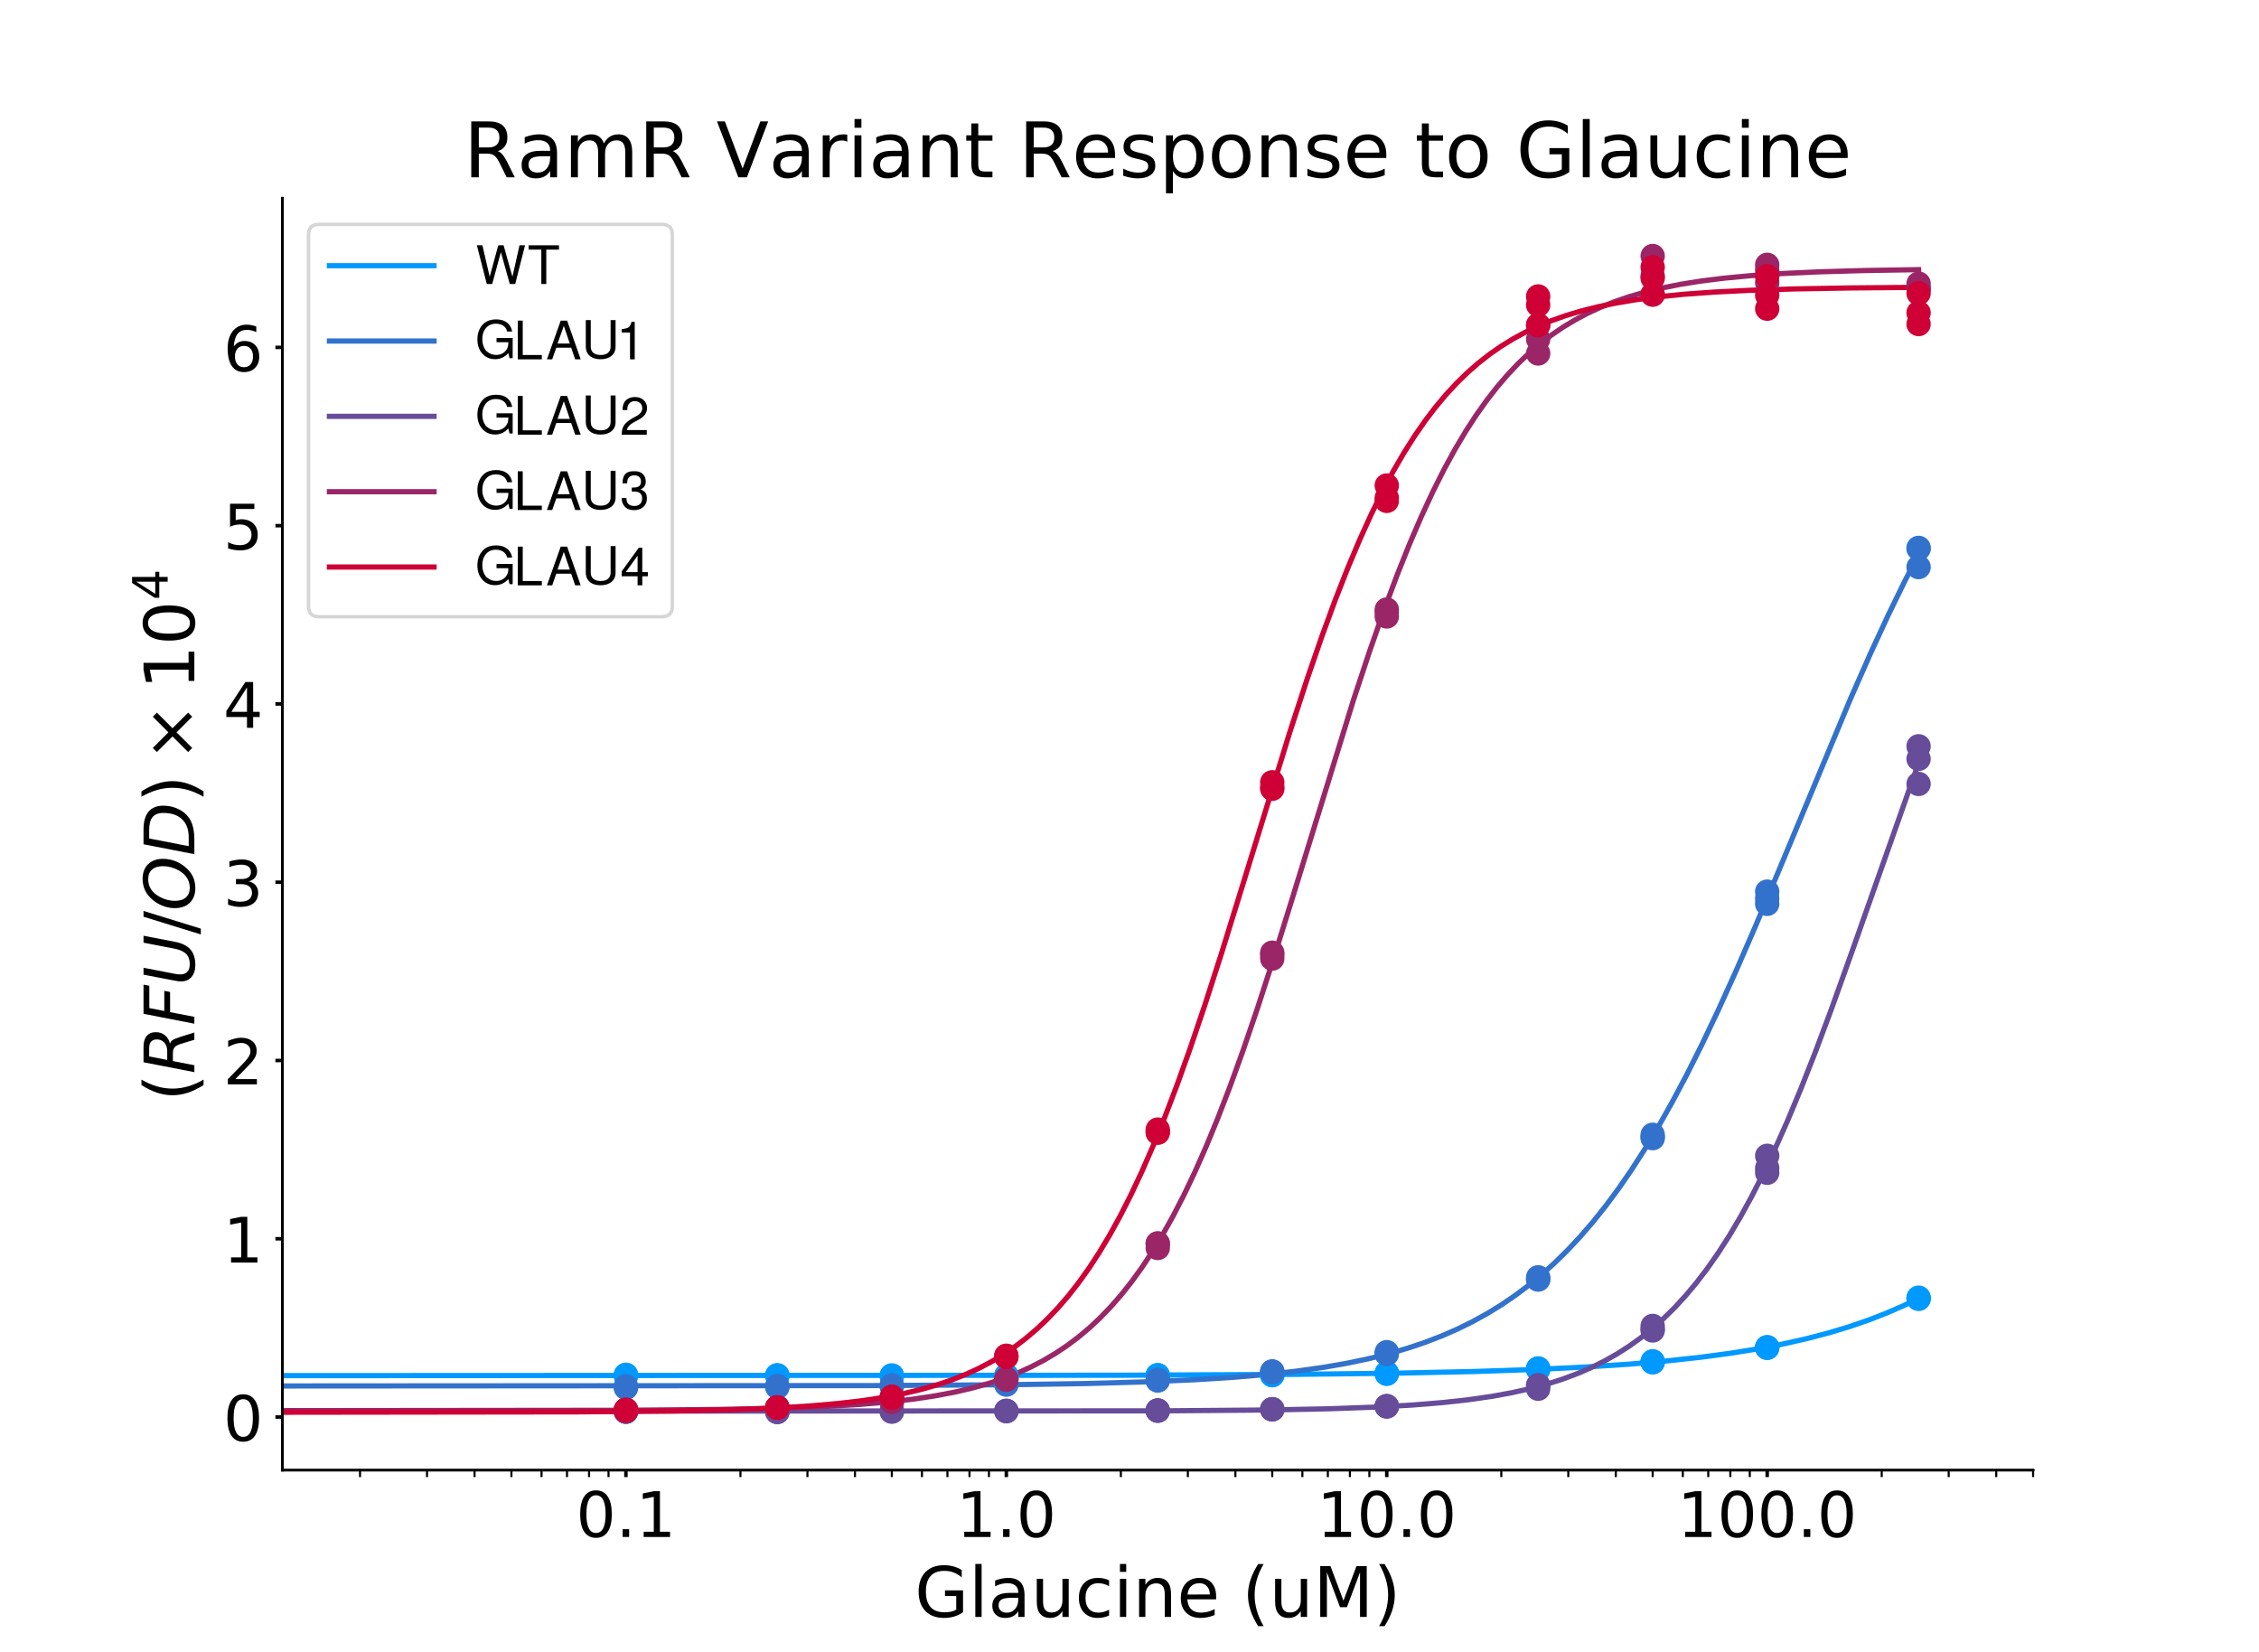 <?xml version="1.0" encoding="utf-8" standalone="no"?>
<!DOCTYPE svg PUBLIC "-//W3C//DTD SVG 1.1//EN"
  "http://www.w3.org/Graphics/SVG/1.1/DTD/svg11.dtd">
<!-- Created with matplotlib (https://matplotlib.org/) -->
<svg height="473.76pt" version="1.1" viewBox="0 0 648 473.76" width="648pt" xmlns="http://www.w3.org/2000/svg" xmlns:xlink="http://www.w3.org/1999/xlink">
 <defs>
  <style type="text/css">
*{stroke-linecap:butt;stroke-linejoin:round;}
  </style>
 </defs>
 <g id="figure_1">
  <g id="patch_1">
   <path d="M 0 473.76 
L 648 473.76 
L 648 0 
L 0 0 
z
" style="fill:#ffffff;"/>
  </g>
  <g id="axes_1">
   <g id="patch_2">
    <path d="M 81 421.646 
L 583.2 421.646 
L 583.2 56.851 
L 81 56.851 
z
" style="fill:#ffffff;"/>
   </g>
   <g id="matplotlib.axis_1">
    <g id="xtick_1">
     <g id="line2d_1">
      <defs>
       <path d="M 0 0 
L 0 2 
" id="m3d86ad7fa0" style="stroke:#000000;"/>
      </defs>
      <g>
       <use style="stroke:#000000;" x="179.55" xlink:href="#m3d86ad7fa0" y="421.646"/>
      </g>
     </g>
     <g id="text_1">
      <!-- 0.1 -->
      <defs>
       <path d="M 31.781 66.406 
Q 24.172 66.406 20.328 58.906 
Q 16.5 51.422 16.5 36.375 
Q 16.5 21.391 20.328 13.891 
Q 24.172 6.391 31.781 6.391 
Q 39.453 6.391 43.281 13.891 
Q 47.125 21.391 47.125 36.375 
Q 47.125 51.422 43.281 58.906 
Q 39.453 66.406 31.781 66.406 
z
M 31.781 74.219 
Q 44.047 74.219 50.516 64.516 
Q 56.984 54.828 56.984 36.375 
Q 56.984 17.969 50.516 8.266 
Q 44.047 -1.422 31.781 -1.422 
Q 19.531 -1.422 13.062 8.266 
Q 6.594 17.969 6.594 36.375 
Q 6.594 54.828 13.062 64.516 
Q 19.531 74.219 31.781 74.219 
z
" id="DejaVuSans-48"/>
       <path d="M 10.688 12.406 
L 21 12.406 
L 21 0 
L 10.688 0 
z
" id="DejaVuSans-46"/>
       <path d="M 12.406 8.297 
L 28.516 8.297 
L 28.516 63.922 
L 10.984 60.406 
L 10.984 69.391 
L 28.422 72.906 
L 38.281 72.906 
L 38.281 8.297 
L 54.391 8.297 
L 54.391 0 
L 12.406 0 
z
" id="DejaVuSans-49"/>
      </defs>
      <g transform="translate(165.237 440.824)scale(0.18 -0.18)">
       <use xlink:href="#DejaVuSans-48"/>
       <use x="63.623" xlink:href="#DejaVuSans-46"/>
       <use x="95.41" xlink:href="#DejaVuSans-49"/>
      </g>
     </g>
    </g>
    <g id="xtick_2">
     <g id="line2d_2">
      <g>
       <use style="stroke:#000000;" x="288.675" xlink:href="#m3d86ad7fa0" y="421.646"/>
      </g>
     </g>
     <g id="text_2">
      <!-- 1.0 -->
      <g transform="translate(274.362 440.824)scale(0.18 -0.18)">
       <use xlink:href="#DejaVuSans-49"/>
       <use x="63.623" xlink:href="#DejaVuSans-46"/>
       <use x="95.41" xlink:href="#DejaVuSans-48"/>
      </g>
     </g>
    </g>
    <g id="xtick_3">
     <g id="line2d_3">
      <g>
       <use style="stroke:#000000;" x="397.8" xlink:href="#m3d86ad7fa0" y="421.646"/>
      </g>
     </g>
     <g id="text_3">
      <!-- 10.0 -->
      <g transform="translate(377.761 440.824)scale(0.18 -0.18)">
       <use xlink:href="#DejaVuSans-49"/>
       <use x="63.623" xlink:href="#DejaVuSans-48"/>
       <use x="127.246" xlink:href="#DejaVuSans-46"/>
       <use x="159.033" xlink:href="#DejaVuSans-48"/>
      </g>
     </g>
    </g>
    <g id="xtick_4">
     <g id="line2d_4">
      <g>
       <use style="stroke:#000000;" x="506.925" xlink:href="#m3d86ad7fa0" y="421.646"/>
      </g>
     </g>
     <g id="text_4">
      <!-- 100.0 -->
      <g transform="translate(481.16 440.824)scale(0.18 -0.18)">
       <use xlink:href="#DejaVuSans-49"/>
       <use x="63.623" xlink:href="#DejaVuSans-48"/>
       <use x="127.246" xlink:href="#DejaVuSans-48"/>
       <use x="190.869" xlink:href="#DejaVuSans-46"/>
       <use x="222.656" xlink:href="#DejaVuSans-48"/>
      </g>
     </g>
    </g>
    <g id="xtick_5">
     <g id="line2d_5">
      <defs>
       <path d="M 0 0 
L 0 2 
" id="mc078736554" style="stroke:#000000;stroke-width:0.6;"/>
      </defs>
      <g>
       <use style="stroke:#000000;stroke-width:0.6;" x="103.275" xlink:href="#mc078736554" y="421.646"/>
      </g>
     </g>
    </g>
    <g id="xtick_6">
     <g id="line2d_6">
      <g>
       <use style="stroke:#000000;stroke-width:0.6;" x="122.491" xlink:href="#mc078736554" y="421.646"/>
      </g>
     </g>
    </g>
    <g id="xtick_7">
     <g id="line2d_7">
      <g>
       <use style="stroke:#000000;stroke-width:0.6;" x="136.125" xlink:href="#mc078736554" y="421.646"/>
      </g>
     </g>
    </g>
    <g id="xtick_8">
     <g id="line2d_8">
      <g>
       <use style="stroke:#000000;stroke-width:0.6;" x="146.7" xlink:href="#mc078736554" y="421.646"/>
      </g>
     </g>
    </g>
    <g id="xtick_9">
     <g id="line2d_9">
      <g>
       <use style="stroke:#000000;stroke-width:0.6;" x="155.34" xlink:href="#mc078736554" y="421.646"/>
      </g>
     </g>
    </g>
    <g id="xtick_10">
     <g id="line2d_10">
      <g>
       <use style="stroke:#000000;stroke-width:0.6;" x="162.646" xlink:href="#mc078736554" y="421.646"/>
      </g>
     </g>
    </g>
    <g id="xtick_11">
     <g id="line2d_11">
      <g>
       <use style="stroke:#000000;stroke-width:0.6;" x="168.974" xlink:href="#mc078736554" y="421.646"/>
      </g>
     </g>
    </g>
    <g id="xtick_12">
     <g id="line2d_12">
      <g>
       <use style="stroke:#000000;stroke-width:0.6;" x="174.556" xlink:href="#mc078736554" y="421.646"/>
      </g>
     </g>
    </g>
    <g id="xtick_13">
     <g id="line2d_13">
      <g>
       <use style="stroke:#000000;stroke-width:0.6;" x="212.4" xlink:href="#mc078736554" y="421.646"/>
      </g>
     </g>
    </g>
    <g id="xtick_14">
     <g id="line2d_14">
      <g>
       <use style="stroke:#000000;stroke-width:0.6;" x="231.616" xlink:href="#mc078736554" y="421.646"/>
      </g>
     </g>
    </g>
    <g id="xtick_15">
     <g id="line2d_15">
      <g>
       <use style="stroke:#000000;stroke-width:0.6;" x="245.25" xlink:href="#mc078736554" y="421.646"/>
      </g>
     </g>
    </g>
    <g id="xtick_16">
     <g id="line2d_16">
      <g>
       <use style="stroke:#000000;stroke-width:0.6;" x="255.825" xlink:href="#mc078736554" y="421.646"/>
      </g>
     </g>
    </g>
    <g id="xtick_17">
     <g id="line2d_17">
      <g>
       <use style="stroke:#000000;stroke-width:0.6;" x="264.466" xlink:href="#mc078736554" y="421.646"/>
      </g>
     </g>
    </g>
    <g id="xtick_18">
     <g id="line2d_18">
      <g>
       <use style="stroke:#000000;stroke-width:0.6;" x="271.771" xlink:href="#mc078736554" y="421.646"/>
      </g>
     </g>
    </g>
    <g id="xtick_19">
     <g id="line2d_19">
      <g>
       <use style="stroke:#000000;stroke-width:0.6;" x="278.099" xlink:href="#mc078736554" y="421.646"/>
      </g>
     </g>
    </g>
    <g id="xtick_20">
     <g id="line2d_20">
      <g>
       <use style="stroke:#000000;stroke-width:0.6;" x="283.681" xlink:href="#mc078736554" y="421.646"/>
      </g>
     </g>
    </g>
    <g id="xtick_21">
     <g id="line2d_21">
      <g>
       <use style="stroke:#000000;stroke-width:0.6;" x="321.525" xlink:href="#mc078736554" y="421.646"/>
      </g>
     </g>
    </g>
    <g id="xtick_22">
     <g id="line2d_22">
      <g>
       <use style="stroke:#000000;stroke-width:0.6;" x="340.741" xlink:href="#mc078736554" y="421.646"/>
      </g>
     </g>
    </g>
    <g id="xtick_23">
     <g id="line2d_23">
      <g>
       <use style="stroke:#000000;stroke-width:0.6;" x="354.375" xlink:href="#mc078736554" y="421.646"/>
      </g>
     </g>
    </g>
    <g id="xtick_24">
     <g id="line2d_24">
      <g>
       <use style="stroke:#000000;stroke-width:0.6;" x="364.95" xlink:href="#mc078736554" y="421.646"/>
      </g>
     </g>
    </g>
    <g id="xtick_25">
     <g id="line2d_25">
      <g>
       <use style="stroke:#000000;stroke-width:0.6;" x="373.591" xlink:href="#mc078736554" y="421.646"/>
      </g>
     </g>
    </g>
    <g id="xtick_26">
     <g id="line2d_26">
      <g>
       <use style="stroke:#000000;stroke-width:0.6;" x="380.896" xlink:href="#mc078736554" y="421.646"/>
      </g>
     </g>
    </g>
    <g id="xtick_27">
     <g id="line2d_27">
      <g>
       <use style="stroke:#000000;stroke-width:0.6;" x="387.225" xlink:href="#mc078736554" y="421.646"/>
      </g>
     </g>
    </g>
    <g id="xtick_28">
     <g id="line2d_28">
      <g>
       <use style="stroke:#000000;stroke-width:0.6;" x="392.807" xlink:href="#mc078736554" y="421.646"/>
      </g>
     </g>
    </g>
    <g id="xtick_29">
     <g id="line2d_29">
      <g>
       <use style="stroke:#000000;stroke-width:0.6;" x="430.65" xlink:href="#mc078736554" y="421.646"/>
      </g>
     </g>
    </g>
    <g id="xtick_30">
     <g id="line2d_30">
      <g>
       <use style="stroke:#000000;stroke-width:0.6;" x="449.866" xlink:href="#mc078736554" y="421.646"/>
      </g>
     </g>
    </g>
    <g id="xtick_31">
     <g id="line2d_31">
      <g>
       <use style="stroke:#000000;stroke-width:0.6;" x="463.5" xlink:href="#mc078736554" y="421.646"/>
      </g>
     </g>
    </g>
    <g id="xtick_32">
     <g id="line2d_32">
      <g>
       <use style="stroke:#000000;stroke-width:0.6;" x="474.075" xlink:href="#mc078736554" y="421.646"/>
      </g>
     </g>
    </g>
    <g id="xtick_33">
     <g id="line2d_33">
      <g>
       <use style="stroke:#000000;stroke-width:0.6;" x="482.716" xlink:href="#mc078736554" y="421.646"/>
      </g>
     </g>
    </g>
    <g id="xtick_34">
     <g id="line2d_34">
      <g>
       <use style="stroke:#000000;stroke-width:0.6;" x="490.021" xlink:href="#mc078736554" y="421.646"/>
      </g>
     </g>
    </g>
    <g id="xtick_35">
     <g id="line2d_35">
      <g>
       <use style="stroke:#000000;stroke-width:0.6;" x="496.35" xlink:href="#mc078736554" y="421.646"/>
      </g>
     </g>
    </g>
    <g id="xtick_36">
     <g id="line2d_36">
      <g>
       <use style="stroke:#000000;stroke-width:0.6;" x="501.932" xlink:href="#mc078736554" y="421.646"/>
      </g>
     </g>
    </g>
    <g id="xtick_37">
     <g id="line2d_37">
      <g>
       <use style="stroke:#000000;stroke-width:0.6;" x="539.775" xlink:href="#mc078736554" y="421.646"/>
      </g>
     </g>
    </g>
    <g id="xtick_38">
     <g id="line2d_38">
      <g>
       <use style="stroke:#000000;stroke-width:0.6;" x="558.991" xlink:href="#mc078736554" y="421.646"/>
      </g>
     </g>
    </g>
    <g id="xtick_39">
     <g id="line2d_39">
      <g>
       <use style="stroke:#000000;stroke-width:0.6;" x="572.625" xlink:href="#mc078736554" y="421.646"/>
      </g>
     </g>
    </g>
    <g id="xtick_40">
     <g id="line2d_40">
      <g>
       <use style="stroke:#000000;stroke-width:0.6;" x="583.2" xlink:href="#mc078736554" y="421.646"/>
      </g>
     </g>
    </g>
    <g id="text_5">
     <!-- Glaucine (uM) -->
     <defs>
      <path d="M 59.516 10.406 
L 59.516 29.984 
L 43.406 29.984 
L 43.406 38.094 
L 69.281 38.094 
L 69.281 6.781 
Q 63.578 2.734 56.688 0.656 
Q 49.812 -1.422 42 -1.422 
Q 24.906 -1.422 15.25 8.562 
Q 5.609 18.562 5.609 36.375 
Q 5.609 54.25 15.25 64.234 
Q 24.906 74.219 42 74.219 
Q 49.125 74.219 55.547 72.453 
Q 61.969 70.703 67.391 67.281 
L 67.391 56.781 
Q 61.922 61.422 55.766 63.766 
Q 49.609 66.109 42.828 66.109 
Q 29.438 66.109 22.719 58.641 
Q 16.016 51.172 16.016 36.375 
Q 16.016 21.625 22.719 14.156 
Q 29.438 6.688 42.828 6.688 
Q 48.047 6.688 52.141 7.594 
Q 56.25 8.5 59.516 10.406 
z
" id="DejaVuSans-71"/>
      <path d="M 9.422 75.984 
L 18.406 75.984 
L 18.406 0 
L 9.422 0 
z
" id="DejaVuSans-108"/>
      <path d="M 34.281 27.484 
Q 23.391 27.484 19.188 25 
Q 14.984 22.516 14.984 16.5 
Q 14.984 11.719 18.141 8.906 
Q 21.297 6.109 26.703 6.109 
Q 34.188 6.109 38.703 11.406 
Q 43.219 16.703 43.219 25.484 
L 43.219 27.484 
z
M 52.203 31.203 
L 52.203 0 
L 43.219 0 
L 43.219 8.297 
Q 40.141 3.328 35.547 0.953 
Q 30.953 -1.422 24.312 -1.422 
Q 15.922 -1.422 10.953 3.297 
Q 6 8.016 6 15.922 
Q 6 25.141 12.172 29.828 
Q 18.359 34.516 30.609 34.516 
L 43.219 34.516 
L 43.219 35.406 
Q 43.219 41.609 39.141 45 
Q 35.062 48.391 27.688 48.391 
Q 23 48.391 18.547 47.266 
Q 14.109 46.141 10.016 43.891 
L 10.016 52.203 
Q 14.938 54.109 19.578 55.047 
Q 24.219 56 28.609 56 
Q 40.484 56 46.344 49.844 
Q 52.203 43.703 52.203 31.203 
z
" id="DejaVuSans-97"/>
      <path d="M 8.5 21.578 
L 8.5 54.688 
L 17.484 54.688 
L 17.484 21.922 
Q 17.484 14.156 20.5 10.266 
Q 23.531 6.391 29.594 6.391 
Q 36.859 6.391 41.078 11.031 
Q 45.312 15.672 45.312 23.688 
L 45.312 54.688 
L 54.297 54.688 
L 54.297 0 
L 45.312 0 
L 45.312 8.406 
Q 42.047 3.422 37.719 1 
Q 33.406 -1.422 27.688 -1.422 
Q 18.266 -1.422 13.375 4.438 
Q 8.5 10.297 8.5 21.578 
z
M 31.109 56 
z
" id="DejaVuSans-117"/>
      <path d="M 48.781 52.594 
L 48.781 44.188 
Q 44.969 46.297 41.141 47.344 
Q 37.312 48.391 33.406 48.391 
Q 24.656 48.391 19.812 42.844 
Q 14.984 37.312 14.984 27.297 
Q 14.984 17.281 19.812 11.734 
Q 24.656 6.203 33.406 6.203 
Q 37.312 6.203 41.141 7.25 
Q 44.969 8.297 48.781 10.406 
L 48.781 2.094 
Q 45.016 0.344 40.984 -0.531 
Q 36.969 -1.422 32.422 -1.422 
Q 20.062 -1.422 12.781 6.344 
Q 5.516 14.109 5.516 27.297 
Q 5.516 40.672 12.859 48.328 
Q 20.219 56 33.016 56 
Q 37.156 56 41.109 55.141 
Q 45.062 54.297 48.781 52.594 
z
" id="DejaVuSans-99"/>
      <path d="M 9.422 54.688 
L 18.406 54.688 
L 18.406 0 
L 9.422 0 
z
M 9.422 75.984 
L 18.406 75.984 
L 18.406 64.594 
L 9.422 64.594 
z
" id="DejaVuSans-105"/>
      <path d="M 54.891 33.016 
L 54.891 0 
L 45.906 0 
L 45.906 32.719 
Q 45.906 40.484 42.875 44.328 
Q 39.844 48.188 33.797 48.188 
Q 26.516 48.188 22.312 43.547 
Q 18.109 38.922 18.109 30.906 
L 18.109 0 
L 9.078 0 
L 9.078 54.688 
L 18.109 54.688 
L 18.109 46.188 
Q 21.344 51.125 25.703 53.562 
Q 30.078 56 35.797 56 
Q 45.219 56 50.047 50.172 
Q 54.891 44.344 54.891 33.016 
z
" id="DejaVuSans-110"/>
      <path d="M 56.203 29.594 
L 56.203 25.203 
L 14.891 25.203 
Q 15.484 15.922 20.484 11.062 
Q 25.484 6.203 34.422 6.203 
Q 39.594 6.203 44.453 7.469 
Q 49.312 8.734 54.109 11.281 
L 54.109 2.781 
Q 49.266 0.734 44.188 -0.344 
Q 39.109 -1.422 33.891 -1.422 
Q 20.797 -1.422 13.156 6.188 
Q 5.516 13.812 5.516 26.812 
Q 5.516 40.234 12.766 48.109 
Q 20.016 56 32.328 56 
Q 43.359 56 49.781 48.891 
Q 56.203 41.797 56.203 29.594 
z
M 47.219 32.234 
Q 47.125 39.594 43.094 43.984 
Q 39.062 48.391 32.422 48.391 
Q 24.906 48.391 20.391 44.141 
Q 15.875 39.891 15.188 32.172 
z
" id="DejaVuSans-101"/>
      <path id="DejaVuSans-32"/>
      <path d="M 31 75.875 
Q 24.469 64.656 21.281 53.656 
Q 18.109 42.672 18.109 31.391 
Q 18.109 20.125 21.312 9.062 
Q 24.516 -2 31 -13.188 
L 23.188 -13.188 
Q 15.875 -1.703 12.234 9.375 
Q 8.594 20.453 8.594 31.391 
Q 8.594 42.281 12.203 53.312 
Q 15.828 64.359 23.188 75.875 
z
" id="DejaVuSans-40"/>
      <path d="M 9.812 72.906 
L 24.516 72.906 
L 43.109 23.297 
L 61.812 72.906 
L 76.516 72.906 
L 76.516 0 
L 66.891 0 
L 66.891 64.016 
L 48.094 14.016 
L 38.188 14.016 
L 19.391 64.016 
L 19.391 0 
L 9.812 0 
z
" id="DejaVuSans-77"/>
      <path d="M 8.016 75.875 
L 15.828 75.875 
Q 23.141 64.359 26.781 53.312 
Q 30.422 42.281 30.422 31.391 
Q 30.422 20.453 26.781 9.375 
Q 23.141 -1.703 15.828 -13.188 
L 8.016 -13.188 
Q 14.5 -2 17.703 9.062 
Q 20.906 20.125 20.906 31.391 
Q 20.906 42.672 17.703 53.656 
Q 14.5 64.656 8.016 75.875 
z
" id="DejaVuSans-41"/>
     </defs>
     <g transform="translate(262.394 463.764)scale(0.2 -0.2)">
      <use xlink:href="#DejaVuSans-71"/>
      <use x="77.49" xlink:href="#DejaVuSans-108"/>
      <use x="105.273" xlink:href="#DejaVuSans-97"/>
      <use x="166.553" xlink:href="#DejaVuSans-117"/>
      <use x="229.932" xlink:href="#DejaVuSans-99"/>
      <use x="284.912" xlink:href="#DejaVuSans-105"/>
      <use x="312.695" xlink:href="#DejaVuSans-110"/>
      <use x="376.074" xlink:href="#DejaVuSans-101"/>
      <use x="437.598" xlink:href="#DejaVuSans-32"/>
      <use x="469.385" xlink:href="#DejaVuSans-40"/>
      <use x="508.398" xlink:href="#DejaVuSans-117"/>
      <use x="571.777" xlink:href="#DejaVuSans-77"/>
      <use x="658.057" xlink:href="#DejaVuSans-41"/>
     </g>
    </g>
   </g>
   <g id="matplotlib.axis_2">
    <g id="ytick_1">
     <g id="line2d_41">
      <defs>
       <path d="M 0 0 
L -2 0 
" id="md634570c0b" style="stroke:#000000;"/>
      </defs>
      <g>
       <use style="stroke:#000000;" x="81" xlink:href="#md634570c0b" y="406.421"/>
      </g>
     </g>
     <g id="text_6">
      <!-- 0 -->
      <g transform="translate(64.047 413.259)scale(0.18 -0.18)">
       <use xlink:href="#DejaVuSans-48"/>
      </g>
     </g>
    </g>
    <g id="ytick_2">
     <g id="line2d_42">
      <g>
       <use style="stroke:#000000;" x="81" xlink:href="#md634570c0b" y="355.29"/>
      </g>
     </g>
     <g id="text_7">
      <!-- 1 -->
      <g transform="translate(64.047 362.128)scale(0.18 -0.18)">
       <use xlink:href="#DejaVuSans-49"/>
      </g>
     </g>
    </g>
    <g id="ytick_3">
     <g id="line2d_43">
      <g>
       <use style="stroke:#000000;" x="81" xlink:href="#md634570c0b" y="304.159"/>
      </g>
     </g>
     <g id="text_8">
      <!-- 2 -->
      <defs>
       <path d="M 19.188 8.297 
L 53.609 8.297 
L 53.609 0 
L 7.328 0 
L 7.328 8.297 
Q 12.938 14.109 22.625 23.891 
Q 32.328 33.688 34.812 36.531 
Q 39.547 41.844 41.422 45.531 
Q 43.312 49.219 43.312 52.781 
Q 43.312 58.594 39.234 62.25 
Q 35.156 65.922 28.609 65.922 
Q 23.969 65.922 18.812 64.312 
Q 13.672 62.703 7.812 59.422 
L 7.812 69.391 
Q 13.766 71.781 18.938 73 
Q 24.125 74.219 28.422 74.219 
Q 39.75 74.219 46.484 68.547 
Q 53.219 62.891 53.219 53.422 
Q 53.219 48.922 51.531 44.891 
Q 49.859 40.875 45.406 35.406 
Q 44.188 33.984 37.641 27.219 
Q 31.109 20.453 19.188 8.297 
z
" id="DejaVuSans-50"/>
      </defs>
      <g transform="translate(64.047 310.997)scale(0.18 -0.18)">
       <use xlink:href="#DejaVuSans-50"/>
      </g>
     </g>
    </g>
    <g id="ytick_4">
     <g id="line2d_44">
      <g>
       <use style="stroke:#000000;" x="81" xlink:href="#md634570c0b" y="253.028"/>
      </g>
     </g>
     <g id="text_9">
      <!-- 3 -->
      <defs>
       <path d="M 40.578 39.312 
Q 47.656 37.797 51.625 33 
Q 55.609 28.219 55.609 21.188 
Q 55.609 10.406 48.188 4.484 
Q 40.766 -1.422 27.094 -1.422 
Q 22.516 -1.422 17.656 -0.516 
Q 12.797 0.391 7.625 2.203 
L 7.625 11.719 
Q 11.719 9.328 16.594 8.109 
Q 21.484 6.891 26.812 6.891 
Q 36.078 6.891 40.938 10.547 
Q 45.797 14.203 45.797 21.188 
Q 45.797 27.641 41.281 31.266 
Q 36.766 34.906 28.719 34.906 
L 20.219 34.906 
L 20.219 43.016 
L 29.109 43.016 
Q 36.375 43.016 40.234 45.922 
Q 44.094 48.828 44.094 54.297 
Q 44.094 59.906 40.109 62.906 
Q 36.141 65.922 28.719 65.922 
Q 24.656 65.922 20.016 65.031 
Q 15.375 64.156 9.812 62.312 
L 9.812 71.094 
Q 15.438 72.656 20.344 73.438 
Q 25.25 74.219 29.594 74.219 
Q 40.828 74.219 47.359 69.109 
Q 53.906 64.016 53.906 55.328 
Q 53.906 49.266 50.438 45.094 
Q 46.969 40.922 40.578 39.312 
z
" id="DejaVuSans-51"/>
      </defs>
      <g transform="translate(64.047 259.866)scale(0.18 -0.18)">
       <use xlink:href="#DejaVuSans-51"/>
      </g>
     </g>
    </g>
    <g id="ytick_5">
     <g id="line2d_45">
      <g>
       <use style="stroke:#000000;" x="81" xlink:href="#md634570c0b" y="201.897"/>
      </g>
     </g>
     <g id="text_10">
      <!-- 4 -->
      <defs>
       <path d="M 37.797 64.312 
L 12.891 25.391 
L 37.797 25.391 
z
M 35.203 72.906 
L 47.609 72.906 
L 47.609 25.391 
L 58.016 25.391 
L 58.016 17.188 
L 47.609 17.188 
L 47.609 0 
L 37.797 0 
L 37.797 17.188 
L 4.891 17.188 
L 4.891 26.703 
z
" id="DejaVuSans-52"/>
      </defs>
      <g transform="translate(64.047 208.735)scale(0.18 -0.18)">
       <use xlink:href="#DejaVuSans-52"/>
      </g>
     </g>
    </g>
    <g id="ytick_6">
     <g id="line2d_46">
      <g>
       <use style="stroke:#000000;" x="81" xlink:href="#md634570c0b" y="150.765"/>
      </g>
     </g>
     <g id="text_11">
      <!-- 5 -->
      <defs>
       <path d="M 10.797 72.906 
L 49.516 72.906 
L 49.516 64.594 
L 19.828 64.594 
L 19.828 46.734 
Q 21.969 47.469 24.109 47.828 
Q 26.266 48.188 28.422 48.188 
Q 40.625 48.188 47.75 41.5 
Q 54.891 34.812 54.891 23.391 
Q 54.891 11.625 47.562 5.094 
Q 40.234 -1.422 26.906 -1.422 
Q 22.312 -1.422 17.547 -0.641 
Q 12.797 0.141 7.719 1.703 
L 7.719 11.625 
Q 12.109 9.234 16.797 8.062 
Q 21.484 6.891 26.703 6.891 
Q 35.156 6.891 40.078 11.328 
Q 45.016 15.766 45.016 23.391 
Q 45.016 31 40.078 35.438 
Q 35.156 39.891 26.703 39.891 
Q 22.75 39.891 18.812 39.016 
Q 14.891 38.141 10.797 36.281 
z
" id="DejaVuSans-53"/>
      </defs>
      <g transform="translate(64.047 157.604)scale(0.18 -0.18)">
       <use xlink:href="#DejaVuSans-53"/>
      </g>
     </g>
    </g>
    <g id="ytick_7">
     <g id="line2d_47">
      <g>
       <use style="stroke:#000000;" x="81" xlink:href="#md634570c0b" y="99.634"/>
      </g>
     </g>
     <g id="text_12">
      <!-- 6 -->
      <defs>
       <path d="M 33.016 40.375 
Q 26.375 40.375 22.484 35.828 
Q 18.609 31.297 18.609 23.391 
Q 18.609 15.531 22.484 10.953 
Q 26.375 6.391 33.016 6.391 
Q 39.656 6.391 43.531 10.953 
Q 47.406 15.531 47.406 23.391 
Q 47.406 31.297 43.531 35.828 
Q 39.656 40.375 33.016 40.375 
z
M 52.594 71.297 
L 52.594 62.312 
Q 48.875 64.062 45.094 64.984 
Q 41.312 65.922 37.594 65.922 
Q 27.828 65.922 22.672 59.328 
Q 17.531 52.734 16.797 39.406 
Q 19.672 43.656 24.016 45.922 
Q 28.375 48.188 33.594 48.188 
Q 44.578 48.188 50.953 41.516 
Q 57.328 34.859 57.328 23.391 
Q 57.328 12.156 50.688 5.359 
Q 44.047 -1.422 33.016 -1.422 
Q 20.359 -1.422 13.672 8.266 
Q 6.984 17.969 6.984 36.375 
Q 6.984 53.656 15.188 63.938 
Q 23.391 74.219 37.203 74.219 
Q 40.922 74.219 44.703 73.484 
Q 48.484 72.75 52.594 71.297 
z
" id="DejaVuSans-54"/>
      </defs>
      <g transform="translate(64.047 106.473)scale(0.18 -0.18)">
       <use xlink:href="#DejaVuSans-54"/>
      </g>
     </g>
    </g>
    <g id="text_13">
     <!-- $(RFU/OD) \times 10^4$ -->
     <defs>
      <path d="M 25.203 64.797 
L 20.219 38.922 
L 32.906 38.922 
Q 40.375 38.922 44.984 43.047 
Q 49.609 47.172 49.609 53.812 
Q 49.609 59.125 46.5 61.953 
Q 43.406 64.797 37.594 64.797 
z
M 43.312 35.016 
Q 46.438 34.281 48.516 31.391 
Q 50.594 28.516 53.328 19.922 
L 59.516 0 
L 49.125 0 
L 43.406 18.703 
Q 41.219 25.922 38.328 28.359 
Q 35.453 30.812 29.5 30.812 
L 18.609 30.812 
L 12.594 0 
L 2.688 0 
L 16.891 72.906 
L 39.109 72.906 
Q 49.219 72.906 54.609 68.328 
Q 60.016 63.766 60.016 55.172 
Q 60.016 47.562 55.422 41.984 
Q 50.828 36.422 43.312 35.016 
z
" id="DejaVuSans-Oblique-82"/>
      <path d="M 16.891 72.906 
L 58.688 72.906 
L 57.078 64.594 
L 25.094 64.594 
L 20.906 43.109 
L 49.812 43.109 
L 48.188 34.812 
L 19.281 34.812 
L 12.5 0 
L 2.688 0 
z
" id="DejaVuSans-Oblique-70"/>
      <path d="M 15.484 72.906 
L 25.391 72.906 
L 16.797 28.609 
Q 16.266 25.641 16.047 23.703 
Q 15.828 21.781 15.828 20.312 
Q 15.828 13.578 19.578 10.078 
Q 23.344 6.594 30.609 6.594 
Q 40.047 6.594 45.281 11.766 
Q 50.531 16.938 52.781 28.609 
L 61.375 72.906 
L 71.297 72.906 
L 62.5 27.391 
Q 59.625 12.641 51.562 5.609 
Q 43.5 -1.422 29.5 -1.422 
Q 18.562 -1.422 12.188 4.078 
Q 5.812 9.578 5.812 19 
Q 5.812 20.703 6.047 22.828 
Q 6.297 24.953 6.781 27.391 
z
" id="DejaVuSans-Oblique-85"/>
      <path d="M 25.391 72.906 
L 33.688 72.906 
L 8.297 -9.281 
L 0 -9.281 
z
" id="DejaVuSans-47"/>
      <path d="M 45.609 66.219 
Q 37.5 66.219 31.297 62.281 
Q 25.094 58.344 20.516 50.297 
Q 17.578 45.172 16.031 39.406 
Q 14.5 33.641 14.5 27.781 
Q 14.5 17.625 19.359 12.109 
Q 24.219 6.594 33.109 6.594 
Q 41.109 6.594 47.375 10.562 
Q 53.656 14.547 58.109 22.406 
Q 61.078 27.688 62.641 33.469 
Q 64.203 39.266 64.203 45.016 
Q 64.203 55.125 59.312 60.672 
Q 54.438 66.219 45.609 66.219 
z
M 32.812 -1.422 
Q 19.391 -1.422 11.688 6.531 
Q 4 14.5 4 28.328 
Q 4 36.234 7 44.484 
Q 10.016 52.734 15.281 59.188 
Q 21.484 66.75 29.094 70.484 
Q 36.719 74.219 45.906 74.219 
Q 59.281 74.219 66.984 66.328 
Q 74.703 58.453 74.703 44.828 
Q 74.703 36.422 71.766 28.312 
Q 68.844 20.219 63.375 13.625 
Q 57.125 6 49.578 2.281 
Q 42.047 -1.422 32.812 -1.422 
z
" id="DejaVuSans-Oblique-79"/>
      <path d="M 16.891 72.906 
L 38.094 72.906 
Q 54.984 72.906 63.594 65.75 
Q 72.219 58.594 72.219 44.484 
Q 72.219 35.156 68.938 26.531 
Q 65.672 17.922 59.906 12.016 
Q 54.109 5.953 45.172 2.969 
Q 36.234 0 24.031 0 
L 2.688 0 
z
M 25.203 64.797 
L 14.203 8.109 
L 27.094 8.109 
Q 43.656 8.109 52.734 17.625 
Q 61.812 27.156 61.812 44.484 
Q 61.812 54.984 55.953 59.891 
Q 50.094 64.797 37.594 64.797 
z
" id="DejaVuSans-Oblique-68"/>
      <path d="M 70.125 53.719 
L 47.797 31.297 
L 70.125 8.984 
L 64.312 3.078 
L 41.891 25.484 
L 19.484 3.078 
L 13.719 8.984 
L 35.984 31.297 
L 13.719 53.719 
L 19.484 59.625 
L 41.891 37.203 
L 64.312 59.625 
z
" id="DejaVuSans-215"/>
     </defs>
     <g transform="translate(55.888 315.849)rotate(-90)scale(0.2 -0.2)">
      <use transform="translate(0 0.684)" xlink:href="#DejaVuSans-40"/>
      <use transform="translate(39.014 0.684)" xlink:href="#DejaVuSans-Oblique-82"/>
      <use transform="translate(108.496 0.684)" xlink:href="#DejaVuSans-Oblique-70"/>
      <use transform="translate(166.016 0.684)" xlink:href="#DejaVuSans-Oblique-85"/>
      <use transform="translate(239.209 0.684)" xlink:href="#DejaVuSans-47"/>
      <use transform="translate(272.9 0.684)" xlink:href="#DejaVuSans-Oblique-79"/>
      <use transform="translate(351.611 0.684)" xlink:href="#DejaVuSans-Oblique-68"/>
      <use transform="translate(428.613 0.684)" xlink:href="#DejaVuSans-41"/>
      <use transform="translate(487.109 0.684)" xlink:href="#DejaVuSans-215"/>
      <use transform="translate(590.381 0.684)" xlink:href="#DejaVuSans-49"/>
      <use transform="translate(654.004 0.684)" xlink:href="#DejaVuSans-48"/>
      <use transform="translate(718.584 38.966)scale(0.7)" xlink:href="#DejaVuSans-52"/>
     </g>
    </g>
   </g>
   <g id="line2d_48">
    <path clip-path="url(#pf69b65208b)" d="M 70.425 394.557 
L 320.568 394.444 
L 370.045 394.203 
L 400.562 393.844 
L 422.829 393.369 
L 440.413 392.778 
L 454.965 392.073 
L 467.391 391.254 
L 478.242 390.32 
L 487.879 389.271 
L 496.55 388.107 
L 504.438 386.828 
L 511.68 385.431 
L 518.378 383.914 
L 524.615 382.277 
L 530.458 380.515 
L 535.96 378.626 
L 541.166 376.605 
L 546.113 374.447 
L 550.35 372.393 
L 550.35 372.393 
" style="fill:none;stroke:#0099ff;stroke-linecap:square;stroke-width:1.5;"/>
   </g>
   <g id="line2d_49">
    <path clip-path="url(#pf69b65208b)" d="M 70.425 397.52 
L 250.568 397.406 
L 288.438 397.166 
L 311.903 396.806 
L 329.017 396.33 
L 342.562 395.738 
L 353.809 395.03 
L 363.458 394.204 
L 371.903 393.262 
L 379.436 392.203 
L 386.252 391.023 
L 392.49 389.72 
L 398.26 388.291 
L 403.645 386.731 
L 408.697 385.037 
L 413.475 383.201 
L 418.024 381.217 
L 422.38 379.075 
L 426.57 376.768 
L 430.627 374.28 
L 434.566 371.603 
L 438.414 368.72 
L 442.192 365.61 
L 445.915 362.257 
L 449.601 358.635 
L 453.264 354.723 
L 456.921 350.49 
L 460.583 345.906 
L 464.273 340.93 
L 468.004 335.521 
L 471.796 329.627 
L 475.676 323.182 
L 479.67 316.11 
L 483.819 308.305 
L 488.175 299.629 
L 492.82 289.873 
L 497.892 278.69 
L 503.67 265.391 
L 510.981 247.972 
L 530.772 200.519 
L 536.588 187.339 
L 541.68 176.337 
L 546.346 166.774 
L 550.35 159.004 
L 550.35 159.004 
" style="fill:none;stroke:#3372cc;stroke-linecap:square;stroke-width:1.5;"/>
   </g>
   <g id="line2d_50">
    <path clip-path="url(#pf69b65208b)" d="M 70.425 404.763 
L 333.409 404.652 
L 363.016 404.413 
L 381.234 404.056 
L 394.526 403.581 
L 405.038 402.991 
L 413.763 402.284 
L 421.245 401.459 
L 427.806 400.517 
L 433.663 399.455 
L 438.969 398.27 
L 443.835 396.958 
L 448.345 395.514 
L 452.561 393.933 
L 456.534 392.207 
L 460.309 390.326 
L 463.919 388.279 
L 467.394 386.054 
L 470.758 383.634 
L 474.033 381.005 
L 477.24 378.143 
L 480.395 375.028 
L 483.517 371.632 
L 486.619 367.926 
L 489.716 363.876 
L 492.825 359.441 
L 495.959 354.578 
L 499.137 349.232 
L 502.378 343.339 
L 505.705 336.82 
L 509.148 329.577 
L 512.75 321.475 
L 516.57 312.322 
L 520.71 301.813 
L 525.36 289.382 
L 531.018 273.587 
L 550.35 218.849 
L 550.35 218.849 
" style="fill:none;stroke:#674c9a;stroke-linecap:square;stroke-width:1.5;"/>
   </g>
   <g id="line2d_51">
    <path clip-path="url(#pf69b65208b)" d="M 70.425 404.605 
L 178.35 404.491 
L 206.072 404.254 
L 223.447 403.897 
L 236.133 403.425 
L 246.13 402.843 
L 254.625 402.13 
L 261.827 401.306 
L 268.077 400.374 
L 273.76 399.304 
L 278.835 398.127 
L 283.55 396.805 
L 287.839 395.377 
L 291.882 393.801 
L 295.709 392.07 
L 299.345 390.182 
L 302.81 388.133 
L 306.121 385.919 
L 309.369 383.478 
L 312.48 380.865 
L 315.534 378.012 
L 318.593 374.846 
L 321.584 371.424 
L 324.565 367.672 
L 327.527 363.584 
L 330.51 359.079 
L 333.501 354.152 
L 336.531 348.727 
L 339.622 342.724 
L 342.752 336.155 
L 345.971 328.877 
L 349.316 320.759 
L 352.84 311.612 
L 356.603 301.209 
L 360.689 289.24 
L 365.328 274.936 
L 371.119 256.316 
L 388.279 200.652 
L 392.925 186.628 
L 397.024 174.947 
L 400.785 164.885 
L 404.331 156.021 
L 407.717 148.145 
L 410.985 141.098 
L 414.168 134.755 
L 417.284 129.034 
L 420.355 123.854 
L 423.399 119.152 
L 426.421 114.889 
L 429.444 111.003 
L 432.48 107.461 
L 435.543 104.228 
L 438.645 101.274 
L 441.8 98.575 
L 445.031 96.104 
L 448.353 93.841 
L 451.793 91.768 
L 455.374 89.87 
L 459.125 88.135 
L 463.084 86.55 
L 467.29 85.106 
L 471.799 83.797 
L 476.676 82.615 
L 482.004 81.555 
L 487.896 80.614 
L 494.503 79.788 
L 502.044 79.076 
L 510.841 78.474 
L 521.413 77.981 
L 534.667 77.596 
L 550.35 77.339 
L 550.35 77.339 
" style="fill:none;stroke:#9a2667;stroke-linecap:square;stroke-width:1.5;"/>
   </g>
   <g id="line2d_52">
    <path clip-path="url(#pf69b65208b)" d="M 70.425 405.062 
L 165.916 404.942 
L 192.887 404.697 
L 209.969 404.329 
L 222.499 403.843 
L 232.399 403.24 
L 240.585 402.526 
L 247.562 401.702 
L 253.643 400.771 
L 259.253 399.689 
L 264.268 398.498 
L 268.803 397.201 
L 273.107 395.741 
L 277.052 394.174 
L 280.833 392.435 
L 284.465 390.516 
L 287.839 388.487 
L 291.1 386.273 
L 294.257 383.868 
L 297.415 381.18 
L 300.467 378.286 
L 303.508 375.088 
L 306.448 371.677 
L 309.369 367.951 
L 312.336 363.8 
L 315.264 359.323 
L 318.277 354.301 
L 321.288 348.842 
L 324.343 342.84 
L 327.474 336.193 
L 330.706 328.808 
L 334.096 320.492 
L 337.64 311.195 
L 341.447 300.57 
L 345.616 288.253 
L 350.423 273.329 
L 356.744 252.923 
L 370.045 209.804 
L 374.954 194.775 
L 379.191 182.501 
L 383.031 172.041 
L 386.629 162.877 
L 390.042 154.779 
L 393.331 147.541 
L 396.527 141.034 
L 399.648 135.182 
L 402.714 129.896 
L 405.745 125.108 
L 408.763 120.752 
L 411.768 116.801 
L 414.784 113.198 
L 417.823 109.912 
L 420.897 106.913 
L 424.023 104.173 
L 427.217 101.667 
L 430.502 99.371 
L 433.895 97.271 
L 437.428 95.346 
L 441.121 93.588 
L 445.013 91.983 
L 449.146 90.52 
L 453.572 89.192 
L 458.352 87.993 
L 463.565 86.917 
L 469.319 85.961 
L 475.758 85.12 
L 483.088 84.393 
L 491.611 83.777 
L 501.809 83.27 
L 514.512 82.871 
L 531.333 82.578 
L 550.35 82.417 
L 550.35 82.417 
" style="fill:none;stroke:#ce0035;stroke-linecap:square;stroke-width:1.5;"/>
   </g>
   <g id="line2d_53">
    <defs>
     <path d="M 0 3 
C 0.796 3 1.559 2.684 2.121 2.121 
C 2.684 1.559 3 0.796 3 0 
C 3 -0.796 2.684 -1.559 2.121 -2.121 
C 1.559 -2.684 0.796 -3 0 -3 
C -0.796 -3 -1.559 -2.684 -2.121 -2.121 
C -2.684 -1.559 -3 -0.796 -3 0 
C -3 0.796 -2.684 1.559 -2.121 2.121 
C -1.559 2.684 -0.796 3 0 3 
z
" id="mad0d7e8a78" style="stroke:#0099ff;"/>
    </defs>
    <g clip-path="url(#pf69b65208b)">
     <use style="fill:#0099ff;stroke:#0099ff;" x="-1" xlink:href="#mad0d7e8a78" y="394.705"/>
     <use style="fill:#0099ff;stroke:#0099ff;" x="179.55" xlink:href="#mad0d7e8a78" y="394.705"/>
     <use style="fill:#0099ff;stroke:#0099ff;" x="222.975" xlink:href="#mad0d7e8a78" y="394.555"/>
     <use style="fill:#0099ff;stroke:#0099ff;" x="255.825" xlink:href="#mad0d7e8a78" y="394.659"/>
     <use style="fill:#0099ff;stroke:#0099ff;" x="288.675" xlink:href="#mad0d7e8a78" y="394.765"/>
     <use style="fill:#0099ff;stroke:#0099ff;" x="332.1" xlink:href="#mad0d7e8a78" y="394.434"/>
     <use style="fill:#0099ff;stroke:#0099ff;" x="364.95" xlink:href="#mad0d7e8a78" y="394.424"/>
     <use style="fill:#0099ff;stroke:#0099ff;" x="397.8" xlink:href="#mad0d7e8a78" y="394.026"/>
     <use style="fill:#0099ff;stroke:#0099ff;" x="441.225" xlink:href="#mad0d7e8a78" y="392.594"/>
     <use style="fill:#0099ff;stroke:#0099ff;" x="474.075" xlink:href="#mad0d7e8a78" y="390.723"/>
     <use style="fill:#0099ff;stroke:#0099ff;" x="506.925" xlink:href="#mad0d7e8a78" y="386.566"/>
     <use style="fill:#0099ff;stroke:#0099ff;" x="550.35" xlink:href="#mad0d7e8a78" y="372.523"/>
    </g>
   </g>
   <g id="line2d_54">
    <g clip-path="url(#pf69b65208b)">
     <use style="fill:#0099ff;stroke:#0099ff;" x="-1" xlink:href="#mad0d7e8a78" y="394.412"/>
     <use style="fill:#0099ff;stroke:#0099ff;" x="179.55" xlink:href="#mad0d7e8a78" y="394.413"/>
     <use style="fill:#0099ff;stroke:#0099ff;" x="222.975" xlink:href="#mad0d7e8a78" y="394.558"/>
     <use style="fill:#0099ff;stroke:#0099ff;" x="255.825" xlink:href="#mad0d7e8a78" y="394.639"/>
     <use style="fill:#0099ff;stroke:#0099ff;" x="288.675" xlink:href="#mad0d7e8a78" y="394.528"/>
     <use style="fill:#0099ff;stroke:#0099ff;" x="332.1" xlink:href="#mad0d7e8a78" y="394.64"/>
     <use style="fill:#0099ff;stroke:#0099ff;" x="364.95" xlink:href="#mad0d7e8a78" y="394.377"/>
     <use style="fill:#0099ff;stroke:#0099ff;" x="397.8" xlink:href="#mad0d7e8a78" y="393.92"/>
     <use style="fill:#0099ff;stroke:#0099ff;" x="441.225" xlink:href="#mad0d7e8a78" y="392.787"/>
     <use style="fill:#0099ff;stroke:#0099ff;" x="474.075" xlink:href="#mad0d7e8a78" y="390.649"/>
     <use style="fill:#0099ff;stroke:#0099ff;" x="506.925" xlink:href="#mad0d7e8a78" y="386.539"/>
     <use style="fill:#0099ff;stroke:#0099ff;" x="550.35" xlink:href="#mad0d7e8a78" y="372.19"/>
    </g>
   </g>
   <g id="line2d_55">
    <g clip-path="url(#pf69b65208b)">
     <use style="fill:#0099ff;stroke:#0099ff;" x="-1" xlink:href="#mad0d7e8a78" y="394.308"/>
     <use style="fill:#0099ff;stroke:#0099ff;" x="179.55" xlink:href="#mad0d7e8a78" y="394.308"/>
     <use style="fill:#0099ff;stroke:#0099ff;" x="222.975" xlink:href="#mad0d7e8a78" y="394.447"/>
     <use style="fill:#0099ff;stroke:#0099ff;" x="255.825" xlink:href="#mad0d7e8a78" y="394.484"/>
     <use style="fill:#0099ff;stroke:#0099ff;" x="288.675" xlink:href="#mad0d7e8a78" y="394.455"/>
     <use style="fill:#0099ff;stroke:#0099ff;" x="332.1" xlink:href="#mad0d7e8a78" y="394.446"/>
     <use style="fill:#0099ff;stroke:#0099ff;" x="364.95" xlink:href="#mad0d7e8a78" y="394.247"/>
     <use style="fill:#0099ff;stroke:#0099ff;" x="397.8" xlink:href="#mad0d7e8a78" y="393.765"/>
     <use style="fill:#0099ff;stroke:#0099ff;" x="441.225" xlink:href="#mad0d7e8a78" y="392.481"/>
     <use style="fill:#0099ff;stroke:#0099ff;" x="474.075" xlink:href="#mad0d7e8a78" y="390.442"/>
     <use style="fill:#0099ff;stroke:#0099ff;" x="506.925" xlink:href="#mad0d7e8a78" y="386.37"/>
     <use style="fill:#0099ff;stroke:#0099ff;" x="550.35" xlink:href="#mad0d7e8a78" y="372.412"/>
    </g>
   </g>
   <g id="line2d_56">
    <defs>
     <path d="M 0 3 
C 0.796 3 1.559 2.684 2.121 2.121 
C 2.684 1.559 3 0.796 3 0 
C 3 -0.796 2.684 -1.559 2.121 -2.121 
C 1.559 -2.684 0.796 -3 0 -3 
C -0.796 -3 -1.559 -2.684 -2.121 -2.121 
C -2.684 -1.559 -3 -0.796 -3 0 
C -3 0.796 -2.684 1.559 -2.121 2.121 
C -1.559 2.684 -0.796 3 0 3 
z
" id="m27748009dd" style="stroke:#3372cc;"/>
    </defs>
    <g clip-path="url(#pf69b65208b)">
     <use style="fill:#3372cc;stroke:#3372cc;" x="-1" xlink:href="#m27748009dd" y="397.605"/>
     <use style="fill:#3372cc;stroke:#3372cc;" x="179.55" xlink:href="#m27748009dd" y="397.605"/>
     <use style="fill:#3372cc;stroke:#3372cc;" x="222.975" xlink:href="#m27748009dd" y="397.504"/>
     <use style="fill:#3372cc;stroke:#3372cc;" x="255.825" xlink:href="#m27748009dd" y="397.313"/>
     <use style="fill:#3372cc;stroke:#3372cc;" x="288.675" xlink:href="#m27748009dd" y="396.887"/>
     <use style="fill:#3372cc;stroke:#3372cc;" x="332.1" xlink:href="#m27748009dd" y="395.765"/>
     <use style="fill:#3372cc;stroke:#3372cc;" x="364.95" xlink:href="#m27748009dd" y="393.331"/>
     <use style="fill:#3372cc;stroke:#3372cc;" x="397.8" xlink:href="#m27748009dd" y="387.816"/>
     <use style="fill:#3372cc;stroke:#3372cc;" x="441.225" xlink:href="#m27748009dd" y="366.354"/>
     <use style="fill:#3372cc;stroke:#3372cc;" x="474.075" xlink:href="#m27748009dd" y="325.47"/>
     <use style="fill:#3372cc;stroke:#3372cc;" x="506.925" xlink:href="#m27748009dd" y="255.732"/>
     <use style="fill:#3372cc;stroke:#3372cc;" x="550.35" xlink:href="#m27748009dd" y="157.143"/>
    </g>
   </g>
   <g id="line2d_57">
    <g clip-path="url(#pf69b65208b)">
     <use style="fill:#3372cc;stroke:#3372cc;" x="-1" xlink:href="#m27748009dd" y="397.935"/>
     <use style="fill:#3372cc;stroke:#3372cc;" x="179.55" xlink:href="#m27748009dd" y="397.935"/>
     <use style="fill:#3372cc;stroke:#3372cc;" x="222.975" xlink:href="#m27748009dd" y="397.729"/>
     <use style="fill:#3372cc;stroke:#3372cc;" x="255.825" xlink:href="#m27748009dd" y="397.491"/>
     <use style="fill:#3372cc;stroke:#3372cc;" x="288.675" xlink:href="#m27748009dd" y="397.046"/>
     <use style="fill:#3372cc;stroke:#3372cc;" x="332.1" xlink:href="#m27748009dd" y="395.94"/>
     <use style="fill:#3372cc;stroke:#3372cc;" x="364.95" xlink:href="#m27748009dd" y="393.452"/>
     <use style="fill:#3372cc;stroke:#3372cc;" x="397.8" xlink:href="#m27748009dd" y="388.309"/>
     <use style="fill:#3372cc;stroke:#3372cc;" x="441.225" xlink:href="#m27748009dd" y="366.998"/>
     <use style="fill:#3372cc;stroke:#3372cc;" x="474.075" xlink:href="#m27748009dd" y="326.437"/>
     <use style="fill:#3372cc;stroke:#3372cc;" x="506.925" xlink:href="#m27748009dd" y="257.683"/>
     <use style="fill:#3372cc;stroke:#3372cc;" x="550.35" xlink:href="#m27748009dd" y="157.332"/>
    </g>
   </g>
   <g id="line2d_58">
    <g clip-path="url(#pf69b65208b)">
     <use style="fill:#3372cc;stroke:#3372cc;" x="-1" xlink:href="#m27748009dd" y="398.045"/>
     <use style="fill:#3372cc;stroke:#3372cc;" x="179.55" xlink:href="#m27748009dd" y="398.045"/>
     <use style="fill:#3372cc;stroke:#3372cc;" x="222.975" xlink:href="#m27748009dd" y="397.831"/>
     <use style="fill:#3372cc;stroke:#3372cc;" x="255.825" xlink:href="#m27748009dd" y="397.636"/>
     <use style="fill:#3372cc;stroke:#3372cc;" x="288.675" xlink:href="#m27748009dd" y="397.106"/>
     <use style="fill:#3372cc;stroke:#3372cc;" x="332.1" xlink:href="#m27748009dd" y="395.85"/>
     <use style="fill:#3372cc;stroke:#3372cc;" x="364.95" xlink:href="#m27748009dd" y="393.562"/>
     <use style="fill:#3372cc;stroke:#3372cc;" x="397.8" xlink:href="#m27748009dd" y="388.263"/>
     <use style="fill:#3372cc;stroke:#3372cc;" x="441.225" xlink:href="#m27748009dd" y="366.846"/>
     <use style="fill:#3372cc;stroke:#3372cc;" x="474.075" xlink:href="#m27748009dd" y="326.103"/>
     <use style="fill:#3372cc;stroke:#3372cc;" x="506.925" xlink:href="#m27748009dd" y="259.238"/>
     <use style="fill:#3372cc;stroke:#3372cc;" x="550.35" xlink:href="#m27748009dd" y="162.646"/>
    </g>
   </g>
   <g id="line2d_59">
    <defs>
     <path d="M 0 3 
C 0.796 3 1.559 2.684 2.121 2.121 
C 2.684 1.559 3 0.796 3 0 
C 3 -0.796 2.684 -1.559 2.121 -2.121 
C 1.559 -2.684 0.796 -3 0 -3 
C -0.796 -3 -1.559 -2.684 -2.121 -2.121 
C -2.684 -1.559 -3 -0.796 -3 0 
C -3 0.796 -2.684 1.559 -2.121 2.121 
C -1.559 2.684 -0.796 3 0 3 
z
" id="m6c9d9c0c60" style="stroke:#674c9a;"/>
    </defs>
    <g clip-path="url(#pf69b65208b)">
     <use style="fill:#674c9a;stroke:#674c9a;" x="-1" xlink:href="#m6c9d9c0c60" y="404.852"/>
     <use style="fill:#674c9a;stroke:#674c9a;" x="179.55" xlink:href="#m6c9d9c0c60" y="404.852"/>
     <use style="fill:#674c9a;stroke:#674c9a;" x="222.975" xlink:href="#m6c9d9c0c60" y="404.933"/>
     <use style="fill:#674c9a;stroke:#674c9a;" x="255.825" xlink:href="#m6c9d9c0c60" y="404.871"/>
     <use style="fill:#674c9a;stroke:#674c9a;" x="288.675" xlink:href="#m6c9d9c0c60" y="404.657"/>
     <use style="fill:#674c9a;stroke:#674c9a;" x="332.1" xlink:href="#m6c9d9c0c60" y="404.601"/>
     <use style="fill:#674c9a;stroke:#674c9a;" x="364.95" xlink:href="#m6c9d9c0c60" y="404.226"/>
     <use style="fill:#674c9a;stroke:#674c9a;" x="397.8" xlink:href="#m6c9d9c0c60" y="403.311"/>
     <use style="fill:#674c9a;stroke:#674c9a;" x="441.225" xlink:href="#m6c9d9c0c60" y="397.304"/>
     <use style="fill:#674c9a;stroke:#674c9a;" x="474.075" xlink:href="#m6c9d9c0c60" y="381.187"/>
     <use style="fill:#674c9a;stroke:#674c9a;" x="506.925" xlink:href="#m6c9d9c0c60" y="335.006"/>
     <use style="fill:#674c9a;stroke:#674c9a;" x="550.35" xlink:href="#m6c9d9c0c60" y="217.656"/>
    </g>
   </g>
   <g id="line2d_60">
    <g clip-path="url(#pf69b65208b)">
     <use style="fill:#674c9a;stroke:#674c9a;" x="-1" xlink:href="#m6c9d9c0c60" y="404.923"/>
     <use style="fill:#674c9a;stroke:#674c9a;" x="179.55" xlink:href="#m6c9d9c0c60" y="404.923"/>
     <use style="fill:#674c9a;stroke:#674c9a;" x="222.975" xlink:href="#m6c9d9c0c60" y="404.978"/>
     <use style="fill:#674c9a;stroke:#674c9a;" x="255.825" xlink:href="#m6c9d9c0c60" y="404.802"/>
     <use style="fill:#674c9a;stroke:#674c9a;" x="288.675" xlink:href="#m6c9d9c0c60" y="404.763"/>
     <use style="fill:#674c9a;stroke:#674c9a;" x="332.1" xlink:href="#m6c9d9c0c60" y="404.598"/>
     <use style="fill:#674c9a;stroke:#674c9a;" x="364.95" xlink:href="#m6c9d9c0c60" y="404.179"/>
     <use style="fill:#674c9a;stroke:#674c9a;" x="397.8" xlink:href="#m6c9d9c0c60" y="403.301"/>
     <use style="fill:#674c9a;stroke:#674c9a;" x="441.225" xlink:href="#m6c9d9c0c60" y="397.385"/>
     <use style="fill:#674c9a;stroke:#674c9a;" x="474.075" xlink:href="#m6c9d9c0c60" y="380.295"/>
     <use style="fill:#674c9a;stroke:#674c9a;" x="506.925" xlink:href="#m6c9d9c0c60" y="331.506"/>
     <use style="fill:#674c9a;stroke:#674c9a;" x="550.35" xlink:href="#m6c9d9c0c60" y="214.049"/>
    </g>
   </g>
   <g id="line2d_61">
    <g clip-path="url(#pf69b65208b)">
     <use style="fill:#674c9a;stroke:#674c9a;" x="-1" xlink:href="#m6c9d9c0c60" y="404.854"/>
     <use style="fill:#674c9a;stroke:#674c9a;" x="179.55" xlink:href="#m6c9d9c0c60" y="404.854"/>
     <use style="fill:#674c9a;stroke:#674c9a;" x="222.975" xlink:href="#m6c9d9c0c60" y="404.898"/>
     <use style="fill:#674c9a;stroke:#674c9a;" x="255.825" xlink:href="#m6c9d9c0c60" y="404.766"/>
     <use style="fill:#674c9a;stroke:#674c9a;" x="288.675" xlink:href="#m6c9d9c0c60" y="404.655"/>
     <use style="fill:#674c9a;stroke:#674c9a;" x="332.1" xlink:href="#m6c9d9c0c60" y="404.517"/>
     <use style="fill:#674c9a;stroke:#674c9a;" x="364.95" xlink:href="#m6c9d9c0c60" y="404.185"/>
     <use style="fill:#674c9a;stroke:#674c9a;" x="397.8" xlink:href="#m6c9d9c0c60" y="403.409"/>
     <use style="fill:#674c9a;stroke:#674c9a;" x="441.225" xlink:href="#m6c9d9c0c60" y="398.308"/>
     <use style="fill:#674c9a;stroke:#674c9a;" x="474.075" xlink:href="#m6c9d9c0c60" y="381.594"/>
     <use style="fill:#674c9a;stroke:#674c9a;" x="506.925" xlink:href="#m6c9d9c0c60" y="336.366"/>
     <use style="fill:#674c9a;stroke:#674c9a;" x="550.35" xlink:href="#m6c9d9c0c60" y="224.847"/>
    </g>
   </g>
   <g id="line2d_62">
    <defs>
     <path d="M 0 3 
C 0.796 3 1.559 2.684 2.121 2.121 
C 2.684 1.559 3 0.796 3 0 
C 3 -0.796 2.684 -1.559 2.121 -2.121 
C 1.559 -2.684 0.796 -3 0 -3 
C -0.796 -3 -1.559 -2.684 -2.121 -2.121 
C -2.684 -1.559 -3 -0.796 -3 0 
C -3 0.796 -2.684 1.559 -2.121 2.121 
C -1.559 2.684 -0.796 3 0 3 
z
" id="mb176d87c6e" style="stroke:#9a2667;"/>
    </defs>
    <g clip-path="url(#pf69b65208b)">
     <use style="fill:#9a2667;stroke:#9a2667;" x="-1" xlink:href="#mb176d87c6e" y="404.36"/>
     <use style="fill:#9a2667;stroke:#9a2667;" x="179.55" xlink:href="#mb176d87c6e" y="404.359"/>
     <use style="fill:#9a2667;stroke:#9a2667;" x="222.975" xlink:href="#mb176d87c6e" y="403.642"/>
     <use style="fill:#9a2667;stroke:#9a2667;" x="255.825" xlink:href="#mb176d87c6e" y="402.085"/>
     <use style="fill:#9a2667;stroke:#9a2667;" x="288.675" xlink:href="#mb176d87c6e" y="395.473"/>
     <use style="fill:#9a2667;stroke:#9a2667;" x="332.1" xlink:href="#mb176d87c6e" y="356.682"/>
     <use style="fill:#9a2667;stroke:#9a2667;" x="364.95" xlink:href="#mb176d87c6e" y="274.943"/>
     <use style="fill:#9a2667;stroke:#9a2667;" x="397.8" xlink:href="#mb176d87c6e" y="176.807"/>
     <use style="fill:#9a2667;stroke:#9a2667;" x="441.225" xlink:href="#mb176d87c6e" y="101.379"/>
     <use style="fill:#9a2667;stroke:#9a2667;" x="474.075" xlink:href="#mb176d87c6e" y="84.507"/>
     <use style="fill:#9a2667;stroke:#9a2667;" x="506.925" xlink:href="#mb176d87c6e" y="81.088"/>
     <use style="fill:#9a2667;stroke:#9a2667;" x="550.35" xlink:href="#mb176d87c6e" y="82.8"/>
    </g>
   </g>
   <g id="line2d_63">
    <g clip-path="url(#pf69b65208b)">
     <use style="fill:#9a2667;stroke:#9a2667;" x="-1" xlink:href="#mb176d87c6e" y="404.348"/>
     <use style="fill:#9a2667;stroke:#9a2667;" x="179.55" xlink:href="#mb176d87c6e" y="404.348"/>
     <use style="fill:#9a2667;stroke:#9a2667;" x="222.975" xlink:href="#mb176d87c6e" y="403.845"/>
     <use style="fill:#9a2667;stroke:#9a2667;" x="255.825" xlink:href="#mb176d87c6e" y="402.068"/>
     <use style="fill:#9a2667;stroke:#9a2667;" x="288.675" xlink:href="#mb176d87c6e" y="395.731"/>
     <use style="fill:#9a2667;stroke:#9a2667;" x="332.1" xlink:href="#mb176d87c6e" y="356.625"/>
     <use style="fill:#9a2667;stroke:#9a2667;" x="364.95" xlink:href="#mb176d87c6e" y="273.879"/>
     <use style="fill:#9a2667;stroke:#9a2667;" x="397.8" xlink:href="#mb176d87c6e" y="175.536"/>
     <use style="fill:#9a2667;stroke:#9a2667;" x="441.225" xlink:href="#mb176d87c6e" y="97.281"/>
     <use style="fill:#9a2667;stroke:#9a2667;" x="474.075" xlink:href="#mb176d87c6e" y="79.146"/>
     <use style="fill:#9a2667;stroke:#9a2667;" x="506.925" xlink:href="#mb176d87c6e" y="77.498"/>
     <use style="fill:#9a2667;stroke:#9a2667;" x="550.35" xlink:href="#mb176d87c6e" y="81.362"/>
    </g>
   </g>
   <g id="line2d_64">
    <g clip-path="url(#pf69b65208b)">
     <use style="fill:#9a2667;stroke:#9a2667;" x="-1" xlink:href="#mb176d87c6e" y="404.338"/>
     <use style="fill:#9a2667;stroke:#9a2667;" x="179.55" xlink:href="#mb176d87c6e" y="404.338"/>
     <use style="fill:#9a2667;stroke:#9a2667;" x="222.975" xlink:href="#mb176d87c6e" y="403.732"/>
     <use style="fill:#9a2667;stroke:#9a2667;" x="255.825" xlink:href="#mb176d87c6e" y="401.86"/>
     <use style="fill:#9a2667;stroke:#9a2667;" x="288.675" xlink:href="#mb176d87c6e" y="395.523"/>
     <use style="fill:#9a2667;stroke:#9a2667;" x="332.1" xlink:href="#mb176d87c6e" y="357.937"/>
     <use style="fill:#9a2667;stroke:#9a2667;" x="364.95" xlink:href="#mb176d87c6e" y="273.251"/>
     <use style="fill:#9a2667;stroke:#9a2667;" x="397.8" xlink:href="#mb176d87c6e" y="174.829"/>
     <use style="fill:#9a2667;stroke:#9a2667;" x="441.225" xlink:href="#mb176d87c6e" y="93.218"/>
     <use style="fill:#9a2667;stroke:#9a2667;" x="474.075" xlink:href="#mb176d87c6e" y="73.433"/>
     <use style="fill:#9a2667;stroke:#9a2667;" x="506.925" xlink:href="#mb176d87c6e" y="75.952"/>
     <use style="fill:#9a2667;stroke:#9a2667;" x="550.35" xlink:href="#mb176d87c6e" y="82.715"/>
    </g>
   </g>
   <g id="line2d_65">
    <defs>
     <path d="M 0 3 
C 0.796 3 1.559 2.684 2.121 2.121 
C 2.684 1.559 3 0.796 3 0 
C 3 -0.796 2.684 -1.559 2.121 -2.121 
C 1.559 -2.684 0.796 -3 0 -3 
C -0.796 -3 -1.559 -2.684 -2.121 -2.121 
C -2.684 -1.559 -3 -0.796 -3 0 
C -3 0.796 -2.684 1.559 -2.121 2.121 
C -1.559 2.684 -0.796 3 0 3 
z
" id="m7988c4566a" style="stroke:#ce0035;"/>
    </defs>
    <g clip-path="url(#pf69b65208b)">
     <use style="fill:#ce0035;stroke:#ce0035;" x="-1" xlink:href="#m7988c4566a" y="404.379"/>
     <use style="fill:#ce0035;stroke:#ce0035;" x="179.55" xlink:href="#m7988c4566a" y="404.378"/>
     <use style="fill:#ce0035;stroke:#ce0035;" x="222.975" xlink:href="#m7988c4566a" y="403.656"/>
     <use style="fill:#ce0035;stroke:#ce0035;" x="255.825" xlink:href="#m7988c4566a" y="400.584"/>
     <use style="fill:#ce0035;stroke:#ce0035;" x="288.675" xlink:href="#m7988c4566a" y="388.844"/>
     <use style="fill:#ce0035;stroke:#ce0035;" x="332.1" xlink:href="#m7988c4566a" y="323.989"/>
     <use style="fill:#ce0035;stroke:#ce0035;" x="364.95" xlink:href="#m7988c4566a" y="224.373"/>
     <use style="fill:#ce0035;stroke:#ce0035;" x="397.8" xlink:href="#m7988c4566a" y="139.246"/>
     <use style="fill:#ce0035;stroke:#ce0035;" x="441.225" xlink:href="#m7988c4566a" y="85.023"/>
     <use style="fill:#ce0035;stroke:#ce0035;" x="474.075" xlink:href="#m7988c4566a" y="76.63"/>
     <use style="fill:#ce0035;stroke:#ce0035;" x="506.925" xlink:href="#m7988c4566a" y="79.237"/>
     <use style="fill:#ce0035;stroke:#ce0035;" x="550.35" xlink:href="#m7988c4566a" y="84.112"/>
    </g>
   </g>
   <g id="line2d_66">
    <g clip-path="url(#pf69b65208b)">
     <use style="fill:#ce0035;stroke:#ce0035;" x="-1" xlink:href="#m7988c4566a" y="404.589"/>
     <use style="fill:#ce0035;stroke:#ce0035;" x="179.55" xlink:href="#m7988c4566a" y="404.589"/>
     <use style="fill:#ce0035;stroke:#ce0035;" x="222.975" xlink:href="#m7988c4566a" y="403.661"/>
     <use style="fill:#ce0035;stroke:#ce0035;" x="255.825" xlink:href="#m7988c4566a" y="400.838"/>
     <use style="fill:#ce0035;stroke:#ce0035;" x="288.675" xlink:href="#m7988c4566a" y="389.198"/>
     <use style="fill:#ce0035;stroke:#ce0035;" x="332.1" xlink:href="#m7988c4566a" y="324.886"/>
     <use style="fill:#ce0035;stroke:#ce0035;" x="364.95" xlink:href="#m7988c4566a" y="226.227"/>
     <use style="fill:#ce0035;stroke:#ce0035;" x="397.8" xlink:href="#m7988c4566a" y="142.82"/>
     <use style="fill:#ce0035;stroke:#ce0035;" x="441.225" xlink:href="#m7988c4566a" y="87.458"/>
     <use style="fill:#ce0035;stroke:#ce0035;" x="474.075" xlink:href="#m7988c4566a" y="79.751"/>
     <use style="fill:#ce0035;stroke:#ce0035;" x="506.925" xlink:href="#m7988c4566a" y="84.663"/>
     <use style="fill:#ce0035;stroke:#ce0035;" x="550.35" xlink:href="#m7988c4566a" y="89.71"/>
    </g>
   </g>
   <g id="line2d_67">
    <g clip-path="url(#pf69b65208b)">
     <use style="fill:#ce0035;stroke:#ce0035;" x="-1" xlink:href="#m7988c4566a" y="404.555"/>
     <use style="fill:#ce0035;stroke:#ce0035;" x="179.55" xlink:href="#m7988c4566a" y="404.555"/>
     <use style="fill:#ce0035;stroke:#ce0035;" x="222.975" xlink:href="#m7988c4566a" y="403.719"/>
     <use style="fill:#ce0035;stroke:#ce0035;" x="255.825" xlink:href="#m7988c4566a" y="400.743"/>
     <use style="fill:#ce0035;stroke:#ce0035;" x="288.675" xlink:href="#m7988c4566a" y="388.983"/>
     <use style="fill:#ce0035;stroke:#ce0035;" x="332.1" xlink:href="#m7988c4566a" y="324.654"/>
     <use style="fill:#ce0035;stroke:#ce0035;" x="364.95" xlink:href="#m7988c4566a" y="225.811"/>
     <use style="fill:#ce0035;stroke:#ce0035;" x="397.8" xlink:href="#m7988c4566a" y="143.659"/>
     <use style="fill:#ce0035;stroke:#ce0035;" x="441.225" xlink:href="#m7988c4566a" y="93.262"/>
     <use style="fill:#ce0035;stroke:#ce0035;" x="474.075" xlink:href="#m7988c4566a" y="84.436"/>
     <use style="fill:#ce0035;stroke:#ce0035;" x="506.925" xlink:href="#m7988c4566a" y="88.531"/>
     <use style="fill:#ce0035;stroke:#ce0035;" x="550.35" xlink:href="#m7988c4566a" y="92.944"/>
    </g>
   </g>
   <g id="patch_3">
    <path d="M 81 421.646 
L 81 56.851 
" style="fill:none;stroke:#000000;stroke-linecap:square;stroke-linejoin:miter;stroke-width:0.8;"/>
   </g>
   <g id="patch_4">
    <path d="M 81 421.646 
L 583.2 421.646 
" style="fill:none;stroke:#000000;stroke-linecap:square;stroke-linejoin:miter;stroke-width:0.8;"/>
   </g>
   <g id="text_14">
    <!-- RamR Variant Response to Glaucine -->
    <defs>
     <path d="M 44.391 34.188 
Q 47.562 33.109 50.562 29.594 
Q 53.562 26.078 56.594 19.922 
L 66.609 0 
L 56 0 
L 46.688 18.703 
Q 43.062 26.031 39.672 28.422 
Q 36.281 30.812 30.422 30.812 
L 19.672 30.812 
L 19.672 0 
L 9.812 0 
L 9.812 72.906 
L 32.078 72.906 
Q 44.578 72.906 50.734 67.672 
Q 56.891 62.453 56.891 51.906 
Q 56.891 45.016 53.688 40.469 
Q 50.484 35.938 44.391 34.188 
z
M 19.672 64.797 
L 19.672 38.922 
L 32.078 38.922 
Q 39.203 38.922 42.844 42.219 
Q 46.484 45.516 46.484 51.906 
Q 46.484 58.297 42.844 61.547 
Q 39.203 64.797 32.078 64.797 
z
" id="DejaVuSans-82"/>
     <path d="M 52 44.188 
Q 55.375 50.25 60.062 53.125 
Q 64.75 56 71.094 56 
Q 79.641 56 84.281 50.016 
Q 88.922 44.047 88.922 33.016 
L 88.922 0 
L 79.891 0 
L 79.891 32.719 
Q 79.891 40.578 77.094 44.375 
Q 74.312 48.188 68.609 48.188 
Q 61.625 48.188 57.562 43.547 
Q 53.516 38.922 53.516 30.906 
L 53.516 0 
L 44.484 0 
L 44.484 32.719 
Q 44.484 40.625 41.703 44.406 
Q 38.922 48.188 33.109 48.188 
Q 26.219 48.188 22.156 43.531 
Q 18.109 38.875 18.109 30.906 
L 18.109 0 
L 9.078 0 
L 9.078 54.688 
L 18.109 54.688 
L 18.109 46.188 
Q 21.188 51.219 25.484 53.609 
Q 29.781 56 35.688 56 
Q 41.656 56 45.828 52.969 
Q 50 49.953 52 44.188 
z
" id="DejaVuSans-109"/>
     <path d="M 28.609 0 
L 0.781 72.906 
L 11.078 72.906 
L 34.188 11.531 
L 57.328 72.906 
L 67.578 72.906 
L 39.797 0 
z
" id="DejaVuSans-86"/>
     <path d="M 41.109 46.297 
Q 39.594 47.172 37.812 47.578 
Q 36.031 48 33.891 48 
Q 26.266 48 22.188 43.047 
Q 18.109 38.094 18.109 28.812 
L 18.109 0 
L 9.078 0 
L 9.078 54.688 
L 18.109 54.688 
L 18.109 46.188 
Q 20.953 51.172 25.484 53.578 
Q 30.031 56 36.531 56 
Q 37.453 56 38.578 55.875 
Q 39.703 55.766 41.062 55.516 
z
" id="DejaVuSans-114"/>
     <path d="M 18.312 70.219 
L 18.312 54.688 
L 36.812 54.688 
L 36.812 47.703 
L 18.312 47.703 
L 18.312 18.016 
Q 18.312 11.328 20.141 9.422 
Q 21.969 7.516 27.594 7.516 
L 36.812 7.516 
L 36.812 0 
L 27.594 0 
Q 17.188 0 13.234 3.875 
Q 9.281 7.766 9.281 18.016 
L 9.281 47.703 
L 2.688 47.703 
L 2.688 54.688 
L 9.281 54.688 
L 9.281 70.219 
z
" id="DejaVuSans-116"/>
     <path d="M 44.281 53.078 
L 44.281 44.578 
Q 40.484 46.531 36.375 47.5 
Q 32.281 48.484 27.875 48.484 
Q 21.188 48.484 17.844 46.438 
Q 14.5 44.391 14.5 40.281 
Q 14.5 37.156 16.891 35.375 
Q 19.281 33.594 26.516 31.984 
L 29.594 31.297 
Q 39.156 29.25 43.188 25.516 
Q 47.219 21.781 47.219 15.094 
Q 47.219 7.469 41.188 3.016 
Q 35.156 -1.422 24.609 -1.422 
Q 20.219 -1.422 15.453 -0.562 
Q 10.688 0.297 5.422 2 
L 5.422 11.281 
Q 10.406 8.688 15.234 7.391 
Q 20.062 6.109 24.812 6.109 
Q 31.156 6.109 34.562 8.281 
Q 37.984 10.453 37.984 14.406 
Q 37.984 18.062 35.516 20.016 
Q 33.062 21.969 24.703 23.781 
L 21.578 24.516 
Q 13.234 26.266 9.516 29.906 
Q 5.812 33.547 5.812 39.891 
Q 5.812 47.609 11.281 51.797 
Q 16.75 56 26.812 56 
Q 31.781 56 36.172 55.266 
Q 40.578 54.547 44.281 53.078 
z
" id="DejaVuSans-115"/>
     <path d="M 18.109 8.203 
L 18.109 -20.797 
L 9.078 -20.797 
L 9.078 54.688 
L 18.109 54.688 
L 18.109 46.391 
Q 20.953 51.266 25.266 53.625 
Q 29.594 56 35.594 56 
Q 45.562 56 51.781 48.094 
Q 58.016 40.188 58.016 27.297 
Q 58.016 14.406 51.781 6.484 
Q 45.562 -1.422 35.594 -1.422 
Q 29.594 -1.422 25.266 0.953 
Q 20.953 3.328 18.109 8.203 
z
M 48.688 27.297 
Q 48.688 37.203 44.609 42.844 
Q 40.531 48.484 33.406 48.484 
Q 26.266 48.484 22.188 42.844 
Q 18.109 37.203 18.109 27.297 
Q 18.109 17.391 22.188 11.75 
Q 26.266 6.109 33.406 6.109 
Q 40.531 6.109 44.609 11.75 
Q 48.688 17.391 48.688 27.297 
z
" id="DejaVuSans-112"/>
     <path d="M 30.609 48.391 
Q 23.391 48.391 19.188 42.75 
Q 14.984 37.109 14.984 27.297 
Q 14.984 17.484 19.156 11.844 
Q 23.344 6.203 30.609 6.203 
Q 37.797 6.203 41.984 11.859 
Q 46.188 17.531 46.188 27.297 
Q 46.188 37.016 41.984 42.703 
Q 37.797 48.391 30.609 48.391 
z
M 30.609 56 
Q 42.328 56 49.016 48.375 
Q 55.719 40.766 55.719 27.297 
Q 55.719 13.875 49.016 6.219 
Q 42.328 -1.422 30.609 -1.422 
Q 18.844 -1.422 12.172 6.219 
Q 5.516 13.875 5.516 27.297 
Q 5.516 40.766 12.172 48.375 
Q 18.844 56 30.609 56 
z
" id="DejaVuSans-111"/>
    </defs>
    <g transform="translate(133.024 50.851)scale(0.22 -0.22)">
     <use xlink:href="#DejaVuSans-82"/>
     <use x="69.451" xlink:href="#DejaVuSans-97"/>
     <use x="130.73" xlink:href="#DejaVuSans-109"/>
     <use x="228.143" xlink:href="#DejaVuSans-82"/>
     <use x="297.625" xlink:href="#DejaVuSans-32"/>
     <use x="329.412" xlink:href="#DejaVuSans-86"/>
     <use x="397.711" xlink:href="#DejaVuSans-97"/>
     <use x="458.99" xlink:href="#DejaVuSans-114"/>
     <use x="500.104" xlink:href="#DejaVuSans-105"/>
     <use x="527.887" xlink:href="#DejaVuSans-97"/>
     <use x="589.166" xlink:href="#DejaVuSans-110"/>
     <use x="652.545" xlink:href="#DejaVuSans-116"/>
     <use x="691.754" xlink:href="#DejaVuSans-32"/>
     <use x="723.541" xlink:href="#DejaVuSans-82"/>
     <use x="792.961" xlink:href="#DejaVuSans-101"/>
     <use x="854.484" xlink:href="#DejaVuSans-115"/>
     <use x="906.584" xlink:href="#DejaVuSans-112"/>
     <use x="970.061" xlink:href="#DejaVuSans-111"/>
     <use x="1031.242" xlink:href="#DejaVuSans-110"/>
     <use x="1094.621" xlink:href="#DejaVuSans-115"/>
     <use x="1146.721" xlink:href="#DejaVuSans-101"/>
     <use x="1208.244" xlink:href="#DejaVuSans-32"/>
     <use x="1240.031" xlink:href="#DejaVuSans-116"/>
     <use x="1279.24" xlink:href="#DejaVuSans-111"/>
     <use x="1340.422" xlink:href="#DejaVuSans-32"/>
     <use x="1372.209" xlink:href="#DejaVuSans-71"/>
     <use x="1449.699" xlink:href="#DejaVuSans-108"/>
     <use x="1477.482" xlink:href="#DejaVuSans-97"/>
     <use x="1538.762" xlink:href="#DejaVuSans-117"/>
     <use x="1602.141" xlink:href="#DejaVuSans-99"/>
     <use x="1657.121" xlink:href="#DejaVuSans-105"/>
     <use x="1684.904" xlink:href="#DejaVuSans-110"/>
     <use x="1748.283" xlink:href="#DejaVuSans-101"/>
    </g>
   </g>
   <g id="legend_1">
    <g id="patch_5">
     <path d="M 91.5 176.886 
L 189.863 176.886 
Q 192.863 176.886 192.863 173.886 
L 192.863 67.351 
Q 192.863 64.351 189.863 64.351 
L 91.5 64.351 
Q 88.5 64.351 88.5 67.351 
L 88.5 173.886 
Q 88.5 176.886 91.5 176.886 
z
" style="fill:#ffffff;opacity:0.8;stroke:#cccccc;stroke-linejoin:miter;"/>
    </g>
    <g id="line2d_68">
     <path d="M 94.5 76.206 
L 124.5 76.206 
" style="fill:none;stroke:#0099ff;stroke-linecap:square;stroke-width:1.5;"/>
    </g>
    <g id="line2d_69"/>
    <g id="text_15">
     <!-- WT -->
     <defs>
      <path d="M 75.297 0 
L 64.938 0 
L 47.859 60.844 
L 31.25 0 
L 20.906 0 
L 1.953 74.031 
L 12.5 74.031 
L 26.469 13.875 
L 42.875 74.031 
L 53.031 74.031 
L 69.922 13.875 
L 83.5 74.031 
L 94.047 74.031 
z
" id="Gargi-87"/>
      <path d="M 38.672 65.719 
L 38.672 0 
L 29.203 0 
L 29.203 65.719 
L 4.891 65.719 
L 4.891 74.031 
L 62.984 74.031 
L 62.984 65.719 
z
" id="Gargi-84"/>
     </defs>
     <g transform="translate(136.5 81.456)scale(0.15 -0.15)">
      <use xlink:href="#Gargi-87"/>
      <use x="95.996" xlink:href="#Gargi-84"/>
     </g>
    </g>
    <g id="line2d_70">
     <path d="M 94.5 97.813 
L 124.5 97.813 
" style="fill:none;stroke:#3372cc;stroke-linecap:square;stroke-width:1.5;"/>
    </g>
    <g id="line2d_71"/>
    <g id="text_16">
     <!-- GLAU1 -->
     <defs>
      <path d="M 70.406 40.828 
L 70.406 2.25 
L 64.453 2.25 
L 62.109 11.922 
Q 51.562 0.297 36.812 0.297 
Q 21.391 0.297 11.719 11.719 
Q 2.938 22.078 2.938 38.094 
Q 2.938 55.469 13.281 66.609 
Q 14.75 68.172 16.312 69.438 
Q 25 76.375 38.484 76.375 
Q 56.734 76.375 64.844 64.656 
Q 68.172 59.859 69.438 53.125 
L 59.766 53.125 
Q 57.625 62.797 48.047 66.5 
Q 43.656 68.172 38.375 68.172 
Q 24.906 68.062 17.781 57.812 
Q 12.312 50.094 12.312 38.578 
Q 12.312 26.562 18.562 17.672 
Q 19.141 16.797 20.219 15.828 
Q 28.219 8.406 38.578 8.406 
Q 38.766 8.406 38.875 8.406 
Q 50.203 8.406 57.125 16.5 
Q 62.109 22.359 62.109 30.766 
L 62.109 32.719 
L 39.547 32.719 
L 39.547 40.828 
z
" id="Gargi-71"/>
      <path d="M 14.359 74.031 
L 14.359 8.297 
L 50.875 8.297 
L 50.875 0 
L 4.891 0 
L 4.891 74.031 
z
" id="Gargi-76"/>
      <path d="M 48.641 30.172 
L 37.203 63.875 
L 25.094 30.172 
z
M 51.266 22.266 
L 22.75 22.266 
L 14.938 0 
L 4.891 0 
L 31.25 74.031 
L 43.453 74.031 
L 69.438 0 
L 58.891 0 
z
" id="Gargi-65"/>
      <path d="M 52.344 75 
L 61.812 75 
L 61.812 24.125 
Q 61.812 11.141 51.266 4.688 
Q 43.953 0.203 33.297 0.203 
Q 16.5 0.203 9.078 10.25 
Q 4.891 15.922 4.891 24.125 
L 4.891 75 
L 14.359 75 
L 14.359 24.125 
Q 14.359 16.312 19.734 12.109 
Q 25.094 8.297 33.297 8.297 
Q 45.906 8.297 50.391 16.312 
Q 52.344 19.828 52.344 24.125 
z
" id="Gargi-85"/>
      <path d="M 22.75 51.266 
L 6.844 51.266 
L 6.844 57.719 
Q 17.188 58.984 20.219 61.328 
Q 23.344 63.578 25.391 70.797 
L 25.875 71.969 
L 31.734 71.969 
L 31.734 0 
L 22.75 0 
z
" id="Gargi-49"/>
     </defs>
     <g transform="translate(136.5 103.063)scale(0.15 -0.15)">
      <use xlink:href="#Gargi-71"/>
      <use x="75.293" xlink:href="#Gargi-76"/>
      <use x="131.055" xlink:href="#Gargi-65"/>
      <use x="205.371" xlink:href="#Gargi-85"/>
      <use x="272.07" xlink:href="#Gargi-49"/>
     </g>
    </g>
    <g id="line2d_72">
     <path d="M 94.5 119.42 
L 124.5 119.42 
" style="fill:none;stroke:#674c9a;stroke-linecap:square;stroke-width:1.5;"/>
    </g>
    <g id="line2d_73"/>
    <g id="text_17">
     <!-- GLAU2 -->
     <defs>
      <path d="M 54.781 8.797 
L 54.781 0 
L 6.844 0 
Q 6.844 12.984 12.703 19.828 
Q 17.969 25.984 27.047 31.156 
L 36.422 36.422 
Q 46.188 42.094 46.188 50.688 
Q 46.188 58.016 40.047 61.922 
Q 36.531 64.156 31.938 64.156 
Q 24.312 64.156 20.312 58.406 
L 19.531 57.234 
Q 17.484 53.906 17.484 47.078 
L 8.5 47.078 
Q 8.5 57.234 12.406 62.703 
Q 19.047 71.969 32.234 71.969 
Q 42.281 71.969 48.641 66.312 
Q 55.281 60.25 55.281 50.875 
Q 55.281 37.5 40.047 29.109 
L 29.891 23.641 
Q 20.703 18.266 18.266 13.281 
Q 17.281 11.234 16.891 8.797 
z
" id="Gargi-50"/>
     </defs>
     <g transform="translate(136.5 124.67)scale(0.15 -0.15)">
      <use xlink:href="#Gargi-71"/>
      <use x="75.293" xlink:href="#Gargi-76"/>
      <use x="131.055" xlink:href="#Gargi-65"/>
      <use x="205.371" xlink:href="#Gargi-85"/>
      <use x="272.07" xlink:href="#Gargi-50"/>
     </g>
    </g>
    <g id="line2d_74">
     <path d="M 94.5 141.027 
L 124.5 141.027 
" style="fill:none;stroke:#9a2667;stroke-linecap:square;stroke-width:1.5;"/>
    </g>
    <g id="line2d_75"/>
    <g id="text_18">
     <!-- GLAU3 -->
     <defs>
      <path d="M 26.078 35.25 
L 26.078 42.781 
Q 34.578 42.781 37.984 44.344 
Q 43.75 46.969 43.75 54 
Q 43.75 62.703 36.625 65.438 
Q 34.188 66.312 31.062 66.312 
Q 23.047 66.312 19.438 60.844 
Q 19.141 60.359 18.953 59.969 
Q 17.281 57.031 17.281 50.875 
L 8.406 50.875 
Q 8.406 74.031 27.641 74.031 
Q 28.719 74.031 30.953 74.125 
Q 31.734 74.125 32.422 74.125 
Q 44.734 74.125 50.391 64.656 
Q 52.828 60.453 52.828 54.391 
Q 52.828 43.359 42.781 39.453 
Q 52.25 36.141 54.297 28.422 
Q 54.984 25.781 54.984 22.266 
Q 54.984 9.859 45.406 3.719 
Q 39.266 -0.203 30.672 -0.203 
Q 15.625 -0.203 10.062 10.25 
Q 6.844 15.141 6.844 23.047 
L 15.828 23.047 
Q 15.828 9.672 27.25 8.016 
Q 29.297 7.719 30.953 7.719 
Q 41.5 7.719 44.734 15.719 
Q 45.906 18.562 45.906 22.172 
Q 45.906 35.25 30.953 35.25 
L 27.156 35.25 
z
" id="Gargi-51"/>
     </defs>
     <g transform="translate(136.5 146.277)scale(0.15 -0.15)">
      <use xlink:href="#Gargi-71"/>
      <use x="75.293" xlink:href="#Gargi-76"/>
      <use x="131.055" xlink:href="#Gargi-65"/>
      <use x="205.371" xlink:href="#Gargi-85"/>
      <use x="272.07" xlink:href="#Gargi-51"/>
     </g>
    </g>
    <g id="line2d_76">
     <path d="M 94.5 162.634 
L 124.5 162.634 
" style="fill:none;stroke:#ce0035;stroke-linecap:square;stroke-width:1.5;"/>
    </g>
    <g id="line2d_77"/>
    <g id="text_19">
     <!-- GLAU4 -->
     <defs>
      <path d="M 37.203 25.297 
L 37.203 56.734 
L 14.656 25.297 
z
M 37.203 17.281 
L 6.844 17.281 
L 6.844 26.766 
L 39.547 71.969 
L 46.188 71.969 
L 46.188 25.297 
L 56.844 25.297 
L 56.844 17.281 
L 46.188 17.281 
L 46.188 0 
L 37.203 0 
z
" id="Gargi-52"/>
     </defs>
     <g transform="translate(136.5 167.884)scale(0.15 -0.15)">
      <use xlink:href="#Gargi-71"/>
      <use x="75.293" xlink:href="#Gargi-76"/>
      <use x="131.055" xlink:href="#Gargi-65"/>
      <use x="205.371" xlink:href="#Gargi-85"/>
      <use x="272.07" xlink:href="#Gargi-52"/>
     </g>
    </g>
   </g>
  </g>
 </g>
 <defs>
  <clipPath id="pf69b65208b">
   <rect height="364.795" width="502.2" x="81" y="56.851"/>
  </clipPath>
 </defs>
</svg>
